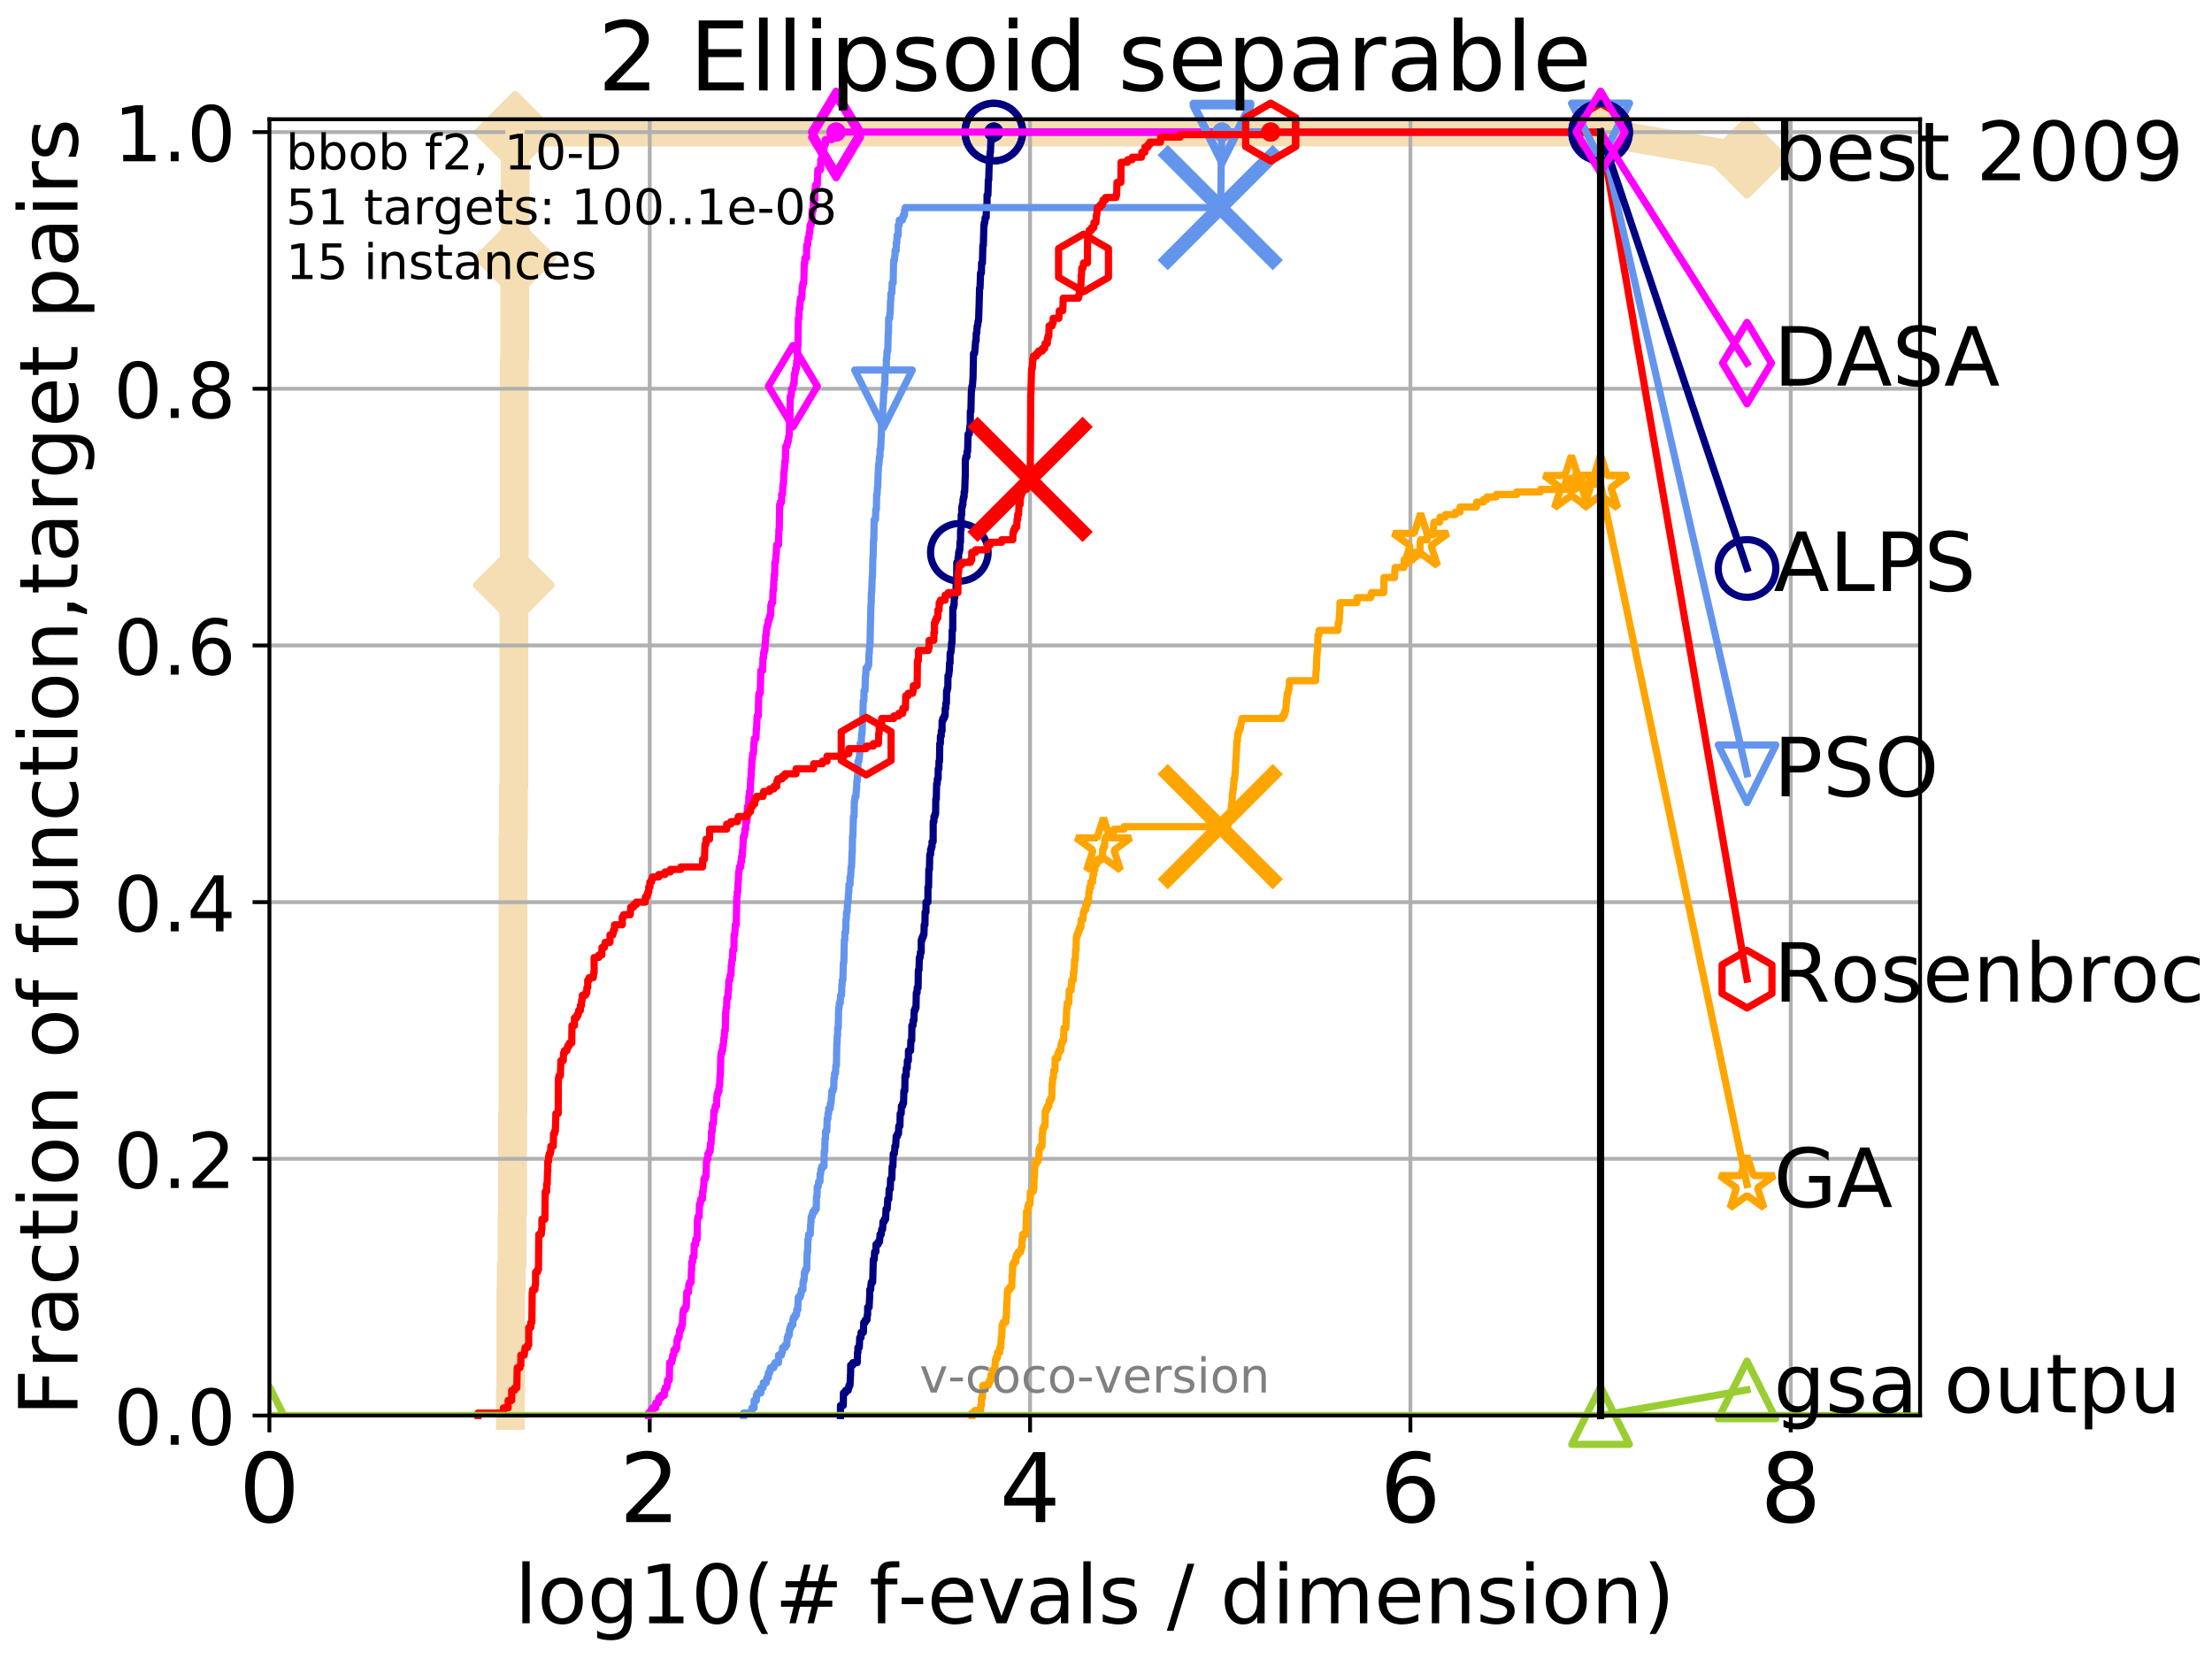 <?xml version="1.0" encoding="utf-8" standalone="no"?>
<!DOCTYPE svg PUBLIC "-//W3C//DTD SVG 1.1//EN"
  "http://www.w3.org/Graphics/SVG/1.1/DTD/svg11.dtd">
<!-- Created with matplotlib (http://matplotlib.org/) -->
<svg height="345.6pt" version="1.1" viewBox="0 0 460.8 345.6" width="460.8pt" xmlns="http://www.w3.org/2000/svg" xmlns:xlink="http://www.w3.org/1999/xlink">
 <defs>
  <style type="text/css">
*{stroke-linecap:butt;stroke-linejoin:round;}
  </style>
 </defs>
 <g id="figure_1">
  <g id="patch_1">
   <path d="M 0 345.6 
L 460.8 345.6 
L 460.8 0 
L 0 0 
z
" style="fill:#ffffff;"/>
  </g>
  <g id="axes_1">
   <g id="patch_2">
    <path d="M 56.12 294.88 
L 399.984 294.88 
L 399.984 24.84 
L 56.12 24.84 
z
" style="fill:#ffffff;"/>
   </g>
   <g id="line2d_1">
    <path d="M 106.32 294.88 
L 106.32 289.638 
L 106.413 289.638 
L 106.413 268.668 
L 106.505 268.668 
L 106.505 263.425 
L 106.688 263.425 
L 106.688 252.94 
L 106.779 252.94 
L 106.779 231.97 
L 106.869 231.97 
L 106.869 174.303 
L 106.959 174.303 
L 106.959 163.818 
L 107.048 163.818 
L 107.048 121.878 
L 107.137 121.878 
L 107.137 74.696 
L 107.226 74.696 
L 107.226 53.726 
L 107.314 53.726 
L 107.314 27.514 
L 333.43 27.514 
" style="fill:none;stroke:#f5deb3;stroke-linecap:square;stroke-width:6;"/>
   </g>
   <g id="line2d_2">
    <defs>
     <path d="M -0 7.778 
L 7.778 0 
L 0 -7.778 
L -7.778 -0 
z
" id="m8e7e073092" style="stroke:#f5deb3;stroke-linejoin:miter;stroke-width:1.5;"/>
    </defs>
    <g>
     <use style="fill:#f5deb3;stroke:#f5deb3;stroke-linejoin:miter;stroke-width:1.5;" x="107.048" xlink:href="#m8e7e073092" y="121.878"/>
     <use style="fill:#f5deb3;stroke:#f5deb3;stroke-linejoin:miter;stroke-width:1.5;" x="107.314" xlink:href="#m8e7e073092" y="53.726"/>
     <use style="fill:#f5deb3;stroke:#f5deb3;stroke-linejoin:miter;stroke-width:1.5;" x="107.314" xlink:href="#m8e7e073092" y="27.514"/>
     <use style="fill:#f5deb3;stroke:#f5deb3;stroke-linejoin:miter;stroke-width:1.5;" x="107.314" xlink:href="#m8e7e073092" y="27.514"/>
     <use style="fill:#f5deb3;stroke:#f5deb3;stroke-linejoin:miter;stroke-width:1.5;" x="333.43" xlink:href="#m8e7e073092" y="27.514"/>
    </g>
   </g>
   <g id="line2d_3">
    <path style="fill:none;stroke:#f5deb3;stroke-linecap:square;stroke-width:6;"/>
    <g/>
   </g>
   <g id="line2d_4">
    <path d="M 333.43 27.514 
L 363.934 32.861 
" style="fill:none;stroke:#f5deb3;stroke-linecap:square;stroke-width:6;"/>
    <g>
     <use style="fill:#f5deb3;stroke:#f5deb3;stroke-linejoin:miter;stroke-width:1.5;" x="333.43" xlink:href="#m8e7e073092" y="27.514"/>
     <use style="fill:#f5deb3;stroke:#f5deb3;stroke-linejoin:miter;stroke-width:1.5;" x="363.934" xlink:href="#m8e7e073092" y="32.861"/>
    </g>
   </g>
   <g id="matplotlib.axis_1">
    <g id="xtick_1">
     <g id="line2d_5">
      <path clip-path="url(#p2b6f305ff9)" d="M 56.12 294.88 
L 56.12 24.84 
" style="fill:none;stroke:#b0b0b0;stroke-linecap:square;stroke-width:0.8;"/>
     </g>
     <g id="line2d_6">
      <defs>
       <path d="M 0 0 
L 0 3.5 
" id="m4b0d44e6bf" style="stroke:#000000;stroke-width:0.8;"/>
      </defs>
      <g>
       <use style="stroke:#000000;stroke-width:0.8;" x="56.12" xlink:href="#m4b0d44e6bf" y="294.88"/>
      </g>
     </g>
     <g id="text_1">
      <!-- 0 -->
      <defs>
       <path d="M 31.781 66.406 
Q 24.172 66.406 20.328 58.906 
Q 16.5 51.422 16.5 36.375 
Q 16.5 21.391 20.328 13.891 
Q 24.172 6.391 31.781 6.391 
Q 39.453 6.391 43.281 13.891 
Q 47.125 21.391 47.125 36.375 
Q 47.125 51.422 43.281 58.906 
Q 39.453 66.406 31.781 66.406 
z
M 31.781 74.219 
Q 44.047 74.219 50.516 64.516 
Q 56.984 54.828 56.984 36.375 
Q 56.984 17.969 50.516 8.266 
Q 44.047 -1.422 31.781 -1.422 
Q 19.531 -1.422 13.062 8.266 
Q 6.594 17.969 6.594 36.375 
Q 6.594 54.828 13.062 64.516 
Q 19.531 74.219 31.781 74.219 
z
" id="DejaVuSans-30"/>
      </defs>
      <g transform="translate(49.758 317.077)scale(0.2 -0.2)">
       <use xlink:href="#DejaVuSans-30"/>
      </g>
     </g>
    </g>
    <g id="xtick_2">
     <g id="line2d_7">
      <path clip-path="url(#p2b6f305ff9)" d="M 135.351 294.88 
L 135.351 24.84 
" style="fill:none;stroke:#b0b0b0;stroke-linecap:square;stroke-width:0.8;"/>
     </g>
     <g id="line2d_8">
      <g>
       <use style="stroke:#000000;stroke-width:0.8;" x="135.351" xlink:href="#m4b0d44e6bf" y="294.88"/>
      </g>
     </g>
     <g id="text_2">
      <!-- 2 -->
      <defs>
       <path d="M 19.188 8.297 
L 53.609 8.297 
L 53.609 0 
L 7.328 0 
L 7.328 8.297 
Q 12.938 14.109 22.625 23.891 
Q 32.328 33.688 34.812 36.531 
Q 39.547 41.844 41.422 45.531 
Q 43.312 49.219 43.312 52.781 
Q 43.312 58.594 39.234 62.25 
Q 35.156 65.922 28.609 65.922 
Q 23.969 65.922 18.812 64.312 
Q 13.672 62.703 7.812 59.422 
L 7.812 69.391 
Q 13.766 71.781 18.938 73 
Q 24.125 74.219 28.422 74.219 
Q 39.75 74.219 46.484 68.547 
Q 53.219 62.891 53.219 53.422 
Q 53.219 48.922 51.531 44.891 
Q 49.859 40.875 45.406 35.406 
Q 44.188 33.984 37.641 27.219 
Q 31.109 20.453 19.188 8.297 
z
" id="DejaVuSans-32"/>
      </defs>
      <g transform="translate(128.989 317.077)scale(0.2 -0.2)">
       <use xlink:href="#DejaVuSans-32"/>
      </g>
     </g>
    </g>
    <g id="xtick_3">
     <g id="line2d_9">
      <path clip-path="url(#p2b6f305ff9)" d="M 214.583 294.88 
L 214.583 24.84 
" style="fill:none;stroke:#b0b0b0;stroke-linecap:square;stroke-width:0.8;"/>
     </g>
     <g id="line2d_10">
      <g>
       <use style="stroke:#000000;stroke-width:0.8;" x="214.583" xlink:href="#m4b0d44e6bf" y="294.88"/>
      </g>
     </g>
     <g id="text_3">
      <!-- 4 -->
      <defs>
       <path d="M 37.797 64.312 
L 12.891 25.391 
L 37.797 25.391 
z
M 35.203 72.906 
L 47.609 72.906 
L 47.609 25.391 
L 58.016 25.391 
L 58.016 17.188 
L 47.609 17.188 
L 47.609 0 
L 37.797 0 
L 37.797 17.188 
L 4.891 17.188 
L 4.891 26.703 
z
" id="DejaVuSans-34"/>
      </defs>
      <g transform="translate(208.22 317.077)scale(0.2 -0.2)">
       <use xlink:href="#DejaVuSans-34"/>
      </g>
     </g>
    </g>
    <g id="xtick_4">
     <g id="line2d_11">
      <path clip-path="url(#p2b6f305ff9)" d="M 293.814 294.88 
L 293.814 24.84 
" style="fill:none;stroke:#b0b0b0;stroke-linecap:square;stroke-width:0.8;"/>
     </g>
     <g id="line2d_12">
      <g>
       <use style="stroke:#000000;stroke-width:0.8;" x="293.814" xlink:href="#m4b0d44e6bf" y="294.88"/>
      </g>
     </g>
     <g id="text_4">
      <!-- 6 -->
      <defs>
       <path d="M 33.016 40.375 
Q 26.375 40.375 22.484 35.828 
Q 18.609 31.297 18.609 23.391 
Q 18.609 15.531 22.484 10.953 
Q 26.375 6.391 33.016 6.391 
Q 39.656 6.391 43.531 10.953 
Q 47.406 15.531 47.406 23.391 
Q 47.406 31.297 43.531 35.828 
Q 39.656 40.375 33.016 40.375 
z
M 52.594 71.297 
L 52.594 62.312 
Q 48.875 64.062 45.094 64.984 
Q 41.312 65.922 37.594 65.922 
Q 27.828 65.922 22.672 59.328 
Q 17.531 52.734 16.797 39.406 
Q 19.672 43.656 24.016 45.922 
Q 28.375 48.188 33.594 48.188 
Q 44.578 48.188 50.953 41.516 
Q 57.328 34.859 57.328 23.391 
Q 57.328 12.156 50.688 5.359 
Q 44.047 -1.422 33.016 -1.422 
Q 20.359 -1.422 13.672 8.266 
Q 6.984 17.969 6.984 36.375 
Q 6.984 53.656 15.188 63.938 
Q 23.391 74.219 37.203 74.219 
Q 40.922 74.219 44.703 73.484 
Q 48.484 72.75 52.594 71.297 
z
" id="DejaVuSans-36"/>
      </defs>
      <g transform="translate(287.452 317.077)scale(0.2 -0.2)">
       <use xlink:href="#DejaVuSans-36"/>
      </g>
     </g>
    </g>
    <g id="xtick_5">
     <g id="line2d_13">
      <path clip-path="url(#p2b6f305ff9)" d="M 373.045 294.88 
L 373.045 24.84 
" style="fill:none;stroke:#b0b0b0;stroke-linecap:square;stroke-width:0.8;"/>
     </g>
     <g id="line2d_14">
      <g>
       <use style="stroke:#000000;stroke-width:0.8;" x="373.045" xlink:href="#m4b0d44e6bf" y="294.88"/>
      </g>
     </g>
     <g id="text_5">
      <!-- 8 -->
      <defs>
       <path d="M 31.781 34.625 
Q 24.75 34.625 20.719 30.859 
Q 16.703 27.094 16.703 20.516 
Q 16.703 13.922 20.719 10.156 
Q 24.75 6.391 31.781 6.391 
Q 38.812 6.391 42.859 10.172 
Q 46.922 13.969 46.922 20.516 
Q 46.922 27.094 42.891 30.859 
Q 38.875 34.625 31.781 34.625 
z
M 21.922 38.812 
Q 15.578 40.375 12.031 44.719 
Q 8.5 49.078 8.5 55.328 
Q 8.5 64.062 14.719 69.141 
Q 20.953 74.219 31.781 74.219 
Q 42.672 74.219 48.875 69.141 
Q 55.078 64.062 55.078 55.328 
Q 55.078 49.078 51.531 44.719 
Q 48 40.375 41.703 38.812 
Q 48.828 37.156 52.797 32.312 
Q 56.781 27.484 56.781 20.516 
Q 56.781 9.906 50.312 4.234 
Q 43.844 -1.422 31.781 -1.422 
Q 19.734 -1.422 13.25 4.234 
Q 6.781 9.906 6.781 20.516 
Q 6.781 27.484 10.781 32.312 
Q 14.797 37.156 21.922 38.812 
z
M 18.312 54.391 
Q 18.312 48.734 21.844 45.562 
Q 25.391 42.391 31.781 42.391 
Q 38.141 42.391 41.719 45.562 
Q 45.312 48.734 45.312 54.391 
Q 45.312 60.062 41.719 63.234 
Q 38.141 66.406 31.781 66.406 
Q 25.391 66.406 21.844 63.234 
Q 18.312 60.062 18.312 54.391 
z
" id="DejaVuSans-38"/>
      </defs>
      <g transform="translate(366.683 317.077)scale(0.2 -0.2)">
       <use xlink:href="#DejaVuSans-38"/>
      </g>
     </g>
    </g>
    <g id="text_6">
     <!-- log10(# f-evals / dimension) -->
     <defs>
      <path d="M 9.422 75.984 
L 18.406 75.984 
L 18.406 0 
L 9.422 0 
z
" id="DejaVuSans-6c"/>
      <path d="M 30.609 48.391 
Q 23.391 48.391 19.188 42.75 
Q 14.984 37.109 14.984 27.297 
Q 14.984 17.484 19.156 11.844 
Q 23.344 6.203 30.609 6.203 
Q 37.797 6.203 41.984 11.859 
Q 46.188 17.531 46.188 27.297 
Q 46.188 37.016 41.984 42.703 
Q 37.797 48.391 30.609 48.391 
z
M 30.609 56 
Q 42.328 56 49.016 48.375 
Q 55.719 40.766 55.719 27.297 
Q 55.719 13.875 49.016 6.219 
Q 42.328 -1.422 30.609 -1.422 
Q 18.844 -1.422 12.172 6.219 
Q 5.516 13.875 5.516 27.297 
Q 5.516 40.766 12.172 48.375 
Q 18.844 56 30.609 56 
z
" id="DejaVuSans-6f"/>
      <path d="M 45.406 27.984 
Q 45.406 37.75 41.375 43.109 
Q 37.359 48.484 30.078 48.484 
Q 22.859 48.484 18.828 43.109 
Q 14.797 37.75 14.797 27.984 
Q 14.797 18.266 18.828 12.891 
Q 22.859 7.516 30.078 7.516 
Q 37.359 7.516 41.375 12.891 
Q 45.406 18.266 45.406 27.984 
z
M 54.391 6.781 
Q 54.391 -7.172 48.188 -13.984 
Q 42 -20.797 29.203 -20.797 
Q 24.469 -20.797 20.266 -20.094 
Q 16.062 -19.391 12.109 -17.922 
L 12.109 -9.188 
Q 16.062 -11.328 19.922 -12.344 
Q 23.781 -13.375 27.781 -13.375 
Q 36.625 -13.375 41.016 -8.766 
Q 45.406 -4.156 45.406 5.172 
L 45.406 9.625 
Q 42.625 4.781 38.281 2.391 
Q 33.938 0 27.875 0 
Q 17.828 0 11.672 7.656 
Q 5.516 15.328 5.516 27.984 
Q 5.516 40.672 11.672 48.328 
Q 17.828 56 27.875 56 
Q 33.938 56 38.281 53.609 
Q 42.625 51.219 45.406 46.391 
L 45.406 54.688 
L 54.391 54.688 
z
" id="DejaVuSans-67"/>
      <path d="M 12.406 8.297 
L 28.516 8.297 
L 28.516 63.922 
L 10.984 60.406 
L 10.984 69.391 
L 28.422 72.906 
L 38.281 72.906 
L 38.281 8.297 
L 54.391 8.297 
L 54.391 0 
L 12.406 0 
z
" id="DejaVuSans-31"/>
      <path d="M 31 75.875 
Q 24.469 64.656 21.281 53.656 
Q 18.109 42.672 18.109 31.391 
Q 18.109 20.125 21.312 9.062 
Q 24.516 -2 31 -13.188 
L 23.188 -13.188 
Q 15.875 -1.703 12.234 9.375 
Q 8.594 20.453 8.594 31.391 
Q 8.594 42.281 12.203 53.312 
Q 15.828 64.359 23.188 75.875 
z
" id="DejaVuSans-28"/>
      <path d="M 51.125 44 
L 36.922 44 
L 32.812 27.688 
L 47.125 27.688 
z
M 43.797 71.781 
L 38.719 51.516 
L 52.984 51.516 
L 58.109 71.781 
L 65.922 71.781 
L 60.891 51.516 
L 76.125 51.516 
L 76.125 44 
L 58.984 44 
L 54.984 27.688 
L 70.516 27.688 
L 70.516 20.219 
L 53.078 20.219 
L 48 0 
L 40.188 0 
L 45.219 20.219 
L 30.906 20.219 
L 25.875 0 
L 18.016 0 
L 23.094 20.219 
L 7.719 20.219 
L 7.719 27.688 
L 24.906 27.688 
L 29 44 
L 13.281 44 
L 13.281 51.516 
L 30.906 51.516 
L 35.891 71.781 
z
" id="DejaVuSans-23"/>
      <path id="DejaVuSans-20"/>
      <path d="M 37.109 75.984 
L 37.109 68.5 
L 28.516 68.5 
Q 23.688 68.5 21.797 66.547 
Q 19.922 64.594 19.922 59.516 
L 19.922 54.688 
L 34.719 54.688 
L 34.719 47.703 
L 19.922 47.703 
L 19.922 0 
L 10.891 0 
L 10.891 47.703 
L 2.297 47.703 
L 2.297 54.688 
L 10.891 54.688 
L 10.891 58.5 
Q 10.891 67.625 15.141 71.797 
Q 19.391 75.984 28.609 75.984 
z
" id="DejaVuSans-66"/>
      <path d="M 4.891 31.391 
L 31.203 31.391 
L 31.203 23.391 
L 4.891 23.391 
z
" id="DejaVuSans-2d"/>
      <path d="M 56.203 29.594 
L 56.203 25.203 
L 14.891 25.203 
Q 15.484 15.922 20.484 11.062 
Q 25.484 6.203 34.422 6.203 
Q 39.594 6.203 44.453 7.469 
Q 49.312 8.734 54.109 11.281 
L 54.109 2.781 
Q 49.266 0.734 44.188 -0.344 
Q 39.109 -1.422 33.891 -1.422 
Q 20.797 -1.422 13.156 6.188 
Q 5.516 13.812 5.516 26.812 
Q 5.516 40.234 12.766 48.109 
Q 20.016 56 32.328 56 
Q 43.359 56 49.781 48.891 
Q 56.203 41.797 56.203 29.594 
z
M 47.219 32.234 
Q 47.125 39.594 43.094 43.984 
Q 39.062 48.391 32.422 48.391 
Q 24.906 48.391 20.391 44.141 
Q 15.875 39.891 15.188 32.172 
z
" id="DejaVuSans-65"/>
      <path d="M 2.984 54.688 
L 12.5 54.688 
L 29.594 8.797 
L 46.688 54.688 
L 56.203 54.688 
L 35.688 0 
L 23.484 0 
z
" id="DejaVuSans-76"/>
      <path d="M 34.281 27.484 
Q 23.391 27.484 19.188 25 
Q 14.984 22.516 14.984 16.5 
Q 14.984 11.719 18.141 8.906 
Q 21.297 6.109 26.703 6.109 
Q 34.188 6.109 38.703 11.406 
Q 43.219 16.703 43.219 25.484 
L 43.219 27.484 
z
M 52.203 31.203 
L 52.203 0 
L 43.219 0 
L 43.219 8.297 
Q 40.141 3.328 35.547 0.953 
Q 30.953 -1.422 24.312 -1.422 
Q 15.922 -1.422 10.953 3.297 
Q 6 8.016 6 15.922 
Q 6 25.141 12.172 29.828 
Q 18.359 34.516 30.609 34.516 
L 43.219 34.516 
L 43.219 35.406 
Q 43.219 41.609 39.141 45 
Q 35.062 48.391 27.688 48.391 
Q 23 48.391 18.547 47.266 
Q 14.109 46.141 10.016 43.891 
L 10.016 52.203 
Q 14.938 54.109 19.578 55.047 
Q 24.219 56 28.609 56 
Q 40.484 56 46.344 49.844 
Q 52.203 43.703 52.203 31.203 
z
" id="DejaVuSans-61"/>
      <path d="M 44.281 53.078 
L 44.281 44.578 
Q 40.484 46.531 36.375 47.5 
Q 32.281 48.484 27.875 48.484 
Q 21.188 48.484 17.844 46.438 
Q 14.5 44.391 14.5 40.281 
Q 14.5 37.156 16.891 35.375 
Q 19.281 33.594 26.516 31.984 
L 29.594 31.297 
Q 39.156 29.25 43.188 25.516 
Q 47.219 21.781 47.219 15.094 
Q 47.219 7.469 41.188 3.016 
Q 35.156 -1.422 24.609 -1.422 
Q 20.219 -1.422 15.453 -0.562 
Q 10.688 0.297 5.422 2 
L 5.422 11.281 
Q 10.406 8.688 15.234 7.391 
Q 20.062 6.109 24.812 6.109 
Q 31.156 6.109 34.562 8.281 
Q 37.984 10.453 37.984 14.406 
Q 37.984 18.062 35.516 20.016 
Q 33.062 21.969 24.703 23.781 
L 21.578 24.516 
Q 13.234 26.266 9.516 29.906 
Q 5.812 33.547 5.812 39.891 
Q 5.812 47.609 11.281 51.797 
Q 16.75 56 26.812 56 
Q 31.781 56 36.172 55.266 
Q 40.578 54.547 44.281 53.078 
z
" id="DejaVuSans-73"/>
      <path d="M 25.391 72.906 
L 33.688 72.906 
L 8.297 -9.281 
L 0 -9.281 
z
" id="DejaVuSans-2f"/>
      <path d="M 45.406 46.391 
L 45.406 75.984 
L 54.391 75.984 
L 54.391 0 
L 45.406 0 
L 45.406 8.203 
Q 42.578 3.328 38.25 0.953 
Q 33.938 -1.422 27.875 -1.422 
Q 17.969 -1.422 11.734 6.484 
Q 5.516 14.406 5.516 27.297 
Q 5.516 40.188 11.734 48.094 
Q 17.969 56 27.875 56 
Q 33.938 56 38.25 53.625 
Q 42.578 51.266 45.406 46.391 
z
M 14.797 27.297 
Q 14.797 17.391 18.875 11.75 
Q 22.953 6.109 30.078 6.109 
Q 37.203 6.109 41.297 11.75 
Q 45.406 17.391 45.406 27.297 
Q 45.406 37.203 41.297 42.844 
Q 37.203 48.484 30.078 48.484 
Q 22.953 48.484 18.875 42.844 
Q 14.797 37.203 14.797 27.297 
z
" id="DejaVuSans-64"/>
      <path d="M 9.422 54.688 
L 18.406 54.688 
L 18.406 0 
L 9.422 0 
z
M 9.422 75.984 
L 18.406 75.984 
L 18.406 64.594 
L 9.422 64.594 
z
" id="DejaVuSans-69"/>
      <path d="M 52 44.188 
Q 55.375 50.25 60.062 53.125 
Q 64.75 56 71.094 56 
Q 79.641 56 84.281 50.016 
Q 88.922 44.047 88.922 33.016 
L 88.922 0 
L 79.891 0 
L 79.891 32.719 
Q 79.891 40.578 77.094 44.375 
Q 74.312 48.188 68.609 48.188 
Q 61.625 48.188 57.562 43.547 
Q 53.516 38.922 53.516 30.906 
L 53.516 0 
L 44.484 0 
L 44.484 32.719 
Q 44.484 40.625 41.703 44.406 
Q 38.922 48.188 33.109 48.188 
Q 26.219 48.188 22.156 43.531 
Q 18.109 38.875 18.109 30.906 
L 18.109 0 
L 9.078 0 
L 9.078 54.688 
L 18.109 54.688 
L 18.109 46.188 
Q 21.188 51.219 25.484 53.609 
Q 29.781 56 35.688 56 
Q 41.656 56 45.828 52.969 
Q 50 49.953 52 44.188 
z
" id="DejaVuSans-6d"/>
      <path d="M 54.891 33.016 
L 54.891 0 
L 45.906 0 
L 45.906 32.719 
Q 45.906 40.484 42.875 44.328 
Q 39.844 48.188 33.797 48.188 
Q 26.516 48.188 22.312 43.547 
Q 18.109 38.922 18.109 30.906 
L 18.109 0 
L 9.078 0 
L 9.078 54.688 
L 18.109 54.688 
L 18.109 46.188 
Q 21.344 51.125 25.703 53.562 
Q 30.078 56 35.797 56 
Q 45.219 56 50.047 50.172 
Q 54.891 44.344 54.891 33.016 
z
" id="DejaVuSans-6e"/>
      <path d="M 8.016 75.875 
L 15.828 75.875 
Q 23.141 64.359 26.781 53.312 
Q 30.422 42.281 30.422 31.391 
Q 30.422 20.453 26.781 9.375 
Q 23.141 -1.703 15.828 -13.188 
L 8.016 -13.188 
Q 14.5 -2 17.703 9.062 
Q 20.906 20.125 20.906 31.391 
Q 20.906 42.672 17.703 53.656 
Q 14.5 64.656 8.016 75.875 
z
" id="DejaVuSans-29"/>
     </defs>
     <g transform="translate(107.211 338.154)scale(0.17 -0.17)">
      <use xlink:href="#DejaVuSans-6c"/>
      <use x="27.783" xlink:href="#DejaVuSans-6f"/>
      <use x="88.965" xlink:href="#DejaVuSans-67"/>
      <use x="152.441" xlink:href="#DejaVuSans-31"/>
      <use x="216.064" xlink:href="#DejaVuSans-30"/>
      <use x="279.688" xlink:href="#DejaVuSans-28"/>
      <use x="318.701" xlink:href="#DejaVuSans-23"/>
      <use x="402.49" xlink:href="#DejaVuSans-20"/>
      <use x="434.277" xlink:href="#DejaVuSans-66"/>
      <use x="469.404" xlink:href="#DejaVuSans-2d"/>
      <use x="505.488" xlink:href="#DejaVuSans-65"/>
      <use x="567.012" xlink:href="#DejaVuSans-76"/>
      <use x="626.191" xlink:href="#DejaVuSans-61"/>
      <use x="687.471" xlink:href="#DejaVuSans-6c"/>
      <use x="715.254" xlink:href="#DejaVuSans-73"/>
      <use x="767.354" xlink:href="#DejaVuSans-20"/>
      <use x="799.141" xlink:href="#DejaVuSans-2f"/>
      <use x="832.832" xlink:href="#DejaVuSans-20"/>
      <use x="864.619" xlink:href="#DejaVuSans-64"/>
      <use x="928.096" xlink:href="#DejaVuSans-69"/>
      <use x="955.879" xlink:href="#DejaVuSans-6d"/>
      <use x="1053.291" xlink:href="#DejaVuSans-65"/>
      <use x="1114.814" xlink:href="#DejaVuSans-6e"/>
      <use x="1178.193" xlink:href="#DejaVuSans-73"/>
      <use x="1230.293" xlink:href="#DejaVuSans-69"/>
      <use x="1258.076" xlink:href="#DejaVuSans-6f"/>
      <use x="1319.258" xlink:href="#DejaVuSans-6e"/>
      <use x="1382.637" xlink:href="#DejaVuSans-29"/>
     </g>
    </g>
   </g>
   <g id="matplotlib.axis_2">
    <g id="ytick_1">
     <g id="line2d_15">
      <path clip-path="url(#p2b6f305ff9)" d="M 56.12 294.88 
L 399.984 294.88 
" style="fill:none;stroke:#b0b0b0;stroke-linecap:square;stroke-width:0.8;"/>
     </g>
     <g id="line2d_16">
      <defs>
       <path d="M 0 0 
L -3.5 0 
" id="mbb54ccc74a" style="stroke:#000000;stroke-width:0.8;"/>
      </defs>
      <g>
       <use style="stroke:#000000;stroke-width:0.8;" x="56.12" xlink:href="#mbb54ccc74a" y="294.88"/>
      </g>
     </g>
     <g id="text_7">
      <!-- 0.0 -->
      <defs>
       <path d="M 10.688 12.406 
L 21 12.406 
L 21 0 
L 10.688 0 
z
" id="DejaVuSans-2e"/>
      </defs>
      <g transform="translate(23.675 300.959)scale(0.16 -0.16)">
       <use xlink:href="#DejaVuSans-30"/>
       <use x="63.623" xlink:href="#DejaVuSans-2e"/>
       <use x="95.41" xlink:href="#DejaVuSans-30"/>
      </g>
     </g>
    </g>
    <g id="ytick_2">
     <g id="line2d_17">
      <path clip-path="url(#p2b6f305ff9)" d="M 56.12 241.407 
L 399.984 241.407 
" style="fill:none;stroke:#b0b0b0;stroke-linecap:square;stroke-width:0.8;"/>
     </g>
     <g id="line2d_18">
      <g>
       <use style="stroke:#000000;stroke-width:0.8;" x="56.12" xlink:href="#mbb54ccc74a" y="241.407"/>
      </g>
     </g>
     <g id="text_8">
      <!-- 0.2 -->
      <g transform="translate(23.675 247.485)scale(0.16 -0.16)">
       <use xlink:href="#DejaVuSans-30"/>
       <use x="63.623" xlink:href="#DejaVuSans-2e"/>
       <use x="95.41" xlink:href="#DejaVuSans-32"/>
      </g>
     </g>
    </g>
    <g id="ytick_3">
     <g id="line2d_19">
      <path clip-path="url(#p2b6f305ff9)" d="M 56.12 187.933 
L 399.984 187.933 
" style="fill:none;stroke:#b0b0b0;stroke-linecap:square;stroke-width:0.8;"/>
     </g>
     <g id="line2d_20">
      <g>
       <use style="stroke:#000000;stroke-width:0.8;" x="56.12" xlink:href="#mbb54ccc74a" y="187.933"/>
      </g>
     </g>
     <g id="text_9">
      <!-- 0.4 -->
      <g transform="translate(23.675 194.012)scale(0.16 -0.16)">
       <use xlink:href="#DejaVuSans-30"/>
       <use x="63.623" xlink:href="#DejaVuSans-2e"/>
       <use x="95.41" xlink:href="#DejaVuSans-34"/>
      </g>
     </g>
    </g>
    <g id="ytick_4">
     <g id="line2d_21">
      <path clip-path="url(#p2b6f305ff9)" d="M 56.12 134.46 
L 399.984 134.46 
" style="fill:none;stroke:#b0b0b0;stroke-linecap:square;stroke-width:0.8;"/>
     </g>
     <g id="line2d_22">
      <g>
       <use style="stroke:#000000;stroke-width:0.8;" x="56.12" xlink:href="#mbb54ccc74a" y="134.46"/>
      </g>
     </g>
     <g id="text_10">
      <!-- 0.6 -->
      <g transform="translate(23.675 140.539)scale(0.16 -0.16)">
       <use xlink:href="#DejaVuSans-30"/>
       <use x="63.623" xlink:href="#DejaVuSans-2e"/>
       <use x="95.41" xlink:href="#DejaVuSans-36"/>
      </g>
     </g>
    </g>
    <g id="ytick_5">
     <g id="line2d_23">
      <path clip-path="url(#p2b6f305ff9)" d="M 56.12 80.987 
L 399.984 80.987 
" style="fill:none;stroke:#b0b0b0;stroke-linecap:square;stroke-width:0.8;"/>
     </g>
     <g id="line2d_24">
      <g>
       <use style="stroke:#000000;stroke-width:0.8;" x="56.12" xlink:href="#mbb54ccc74a" y="80.987"/>
      </g>
     </g>
     <g id="text_11">
      <!-- 0.8 -->
      <g transform="translate(23.675 87.066)scale(0.16 -0.16)">
       <use xlink:href="#DejaVuSans-30"/>
       <use x="63.623" xlink:href="#DejaVuSans-2e"/>
       <use x="95.41" xlink:href="#DejaVuSans-38"/>
      </g>
     </g>
    </g>
    <g id="ytick_6">
     <g id="line2d_25">
      <path clip-path="url(#p2b6f305ff9)" d="M 56.12 27.514 
L 399.984 27.514 
" style="fill:none;stroke:#b0b0b0;stroke-linecap:square;stroke-width:0.8;"/>
     </g>
     <g id="line2d_26">
      <g>
       <use style="stroke:#000000;stroke-width:0.8;" x="56.12" xlink:href="#mbb54ccc74a" y="27.514"/>
      </g>
     </g>
     <g id="text_12">
      <!-- 1.0 -->
      <g transform="translate(23.675 33.592)scale(0.16 -0.16)">
       <use xlink:href="#DejaVuSans-31"/>
       <use x="63.623" xlink:href="#DejaVuSans-2e"/>
       <use x="95.41" xlink:href="#DejaVuSans-30"/>
      </g>
     </g>
    </g>
    <g id="text_13">
     <!-- Fraction of function,target pairs -->
     <defs>
      <path d="M 9.812 72.906 
L 51.703 72.906 
L 51.703 64.594 
L 19.672 64.594 
L 19.672 43.109 
L 48.578 43.109 
L 48.578 34.812 
L 19.672 34.812 
L 19.672 0 
L 9.812 0 
z
" id="DejaVuSans-46"/>
      <path d="M 41.109 46.297 
Q 39.594 47.172 37.812 47.578 
Q 36.031 48 33.891 48 
Q 26.266 48 22.188 43.047 
Q 18.109 38.094 18.109 28.812 
L 18.109 0 
L 9.078 0 
L 9.078 54.688 
L 18.109 54.688 
L 18.109 46.188 
Q 20.953 51.172 25.484 53.578 
Q 30.031 56 36.531 56 
Q 37.453 56 38.578 55.875 
Q 39.703 55.766 41.062 55.516 
z
" id="DejaVuSans-72"/>
      <path d="M 48.781 52.594 
L 48.781 44.188 
Q 44.969 46.297 41.141 47.344 
Q 37.312 48.391 33.406 48.391 
Q 24.656 48.391 19.812 42.844 
Q 14.984 37.312 14.984 27.297 
Q 14.984 17.281 19.812 11.734 
Q 24.656 6.203 33.406 6.203 
Q 37.312 6.203 41.141 7.25 
Q 44.969 8.297 48.781 10.406 
L 48.781 2.094 
Q 45.016 0.344 40.984 -0.531 
Q 36.969 -1.422 32.422 -1.422 
Q 20.062 -1.422 12.781 6.344 
Q 5.516 14.109 5.516 27.297 
Q 5.516 40.672 12.859 48.328 
Q 20.219 56 33.016 56 
Q 37.156 56 41.109 55.141 
Q 45.062 54.297 48.781 52.594 
z
" id="DejaVuSans-63"/>
      <path d="M 18.312 70.219 
L 18.312 54.688 
L 36.812 54.688 
L 36.812 47.703 
L 18.312 47.703 
L 18.312 18.016 
Q 18.312 11.328 20.141 9.422 
Q 21.969 7.516 27.594 7.516 
L 36.812 7.516 
L 36.812 0 
L 27.594 0 
Q 17.188 0 13.234 3.875 
Q 9.281 7.766 9.281 18.016 
L 9.281 47.703 
L 2.688 47.703 
L 2.688 54.688 
L 9.281 54.688 
L 9.281 70.219 
z
" id="DejaVuSans-74"/>
      <path d="M 8.5 21.578 
L 8.5 54.688 
L 17.484 54.688 
L 17.484 21.922 
Q 17.484 14.156 20.5 10.266 
Q 23.531 6.391 29.594 6.391 
Q 36.859 6.391 41.078 11.031 
Q 45.312 15.672 45.312 23.688 
L 45.312 54.688 
L 54.297 54.688 
L 54.297 0 
L 45.312 0 
L 45.312 8.406 
Q 42.047 3.422 37.719 1 
Q 33.406 -1.422 27.688 -1.422 
Q 18.266 -1.422 13.375 4.438 
Q 8.5 10.297 8.5 21.578 
z
M 31.109 56 
z
" id="DejaVuSans-75"/>
      <path d="M 11.719 12.406 
L 22.016 12.406 
L 22.016 4 
L 14.016 -11.625 
L 7.719 -11.625 
L 11.719 4 
z
" id="DejaVuSans-2c"/>
      <path d="M 18.109 8.203 
L 18.109 -20.797 
L 9.078 -20.797 
L 9.078 54.688 
L 18.109 54.688 
L 18.109 46.391 
Q 20.953 51.266 25.266 53.625 
Q 29.594 56 35.594 56 
Q 45.562 56 51.781 48.094 
Q 58.016 40.188 58.016 27.297 
Q 58.016 14.406 51.781 6.484 
Q 45.562 -1.422 35.594 -1.422 
Q 29.594 -1.422 25.266 0.953 
Q 20.953 3.328 18.109 8.203 
z
M 48.688 27.297 
Q 48.688 37.203 44.609 42.844 
Q 40.531 48.484 33.406 48.484 
Q 26.266 48.484 22.188 42.844 
Q 18.109 37.203 18.109 27.297 
Q 18.109 17.391 22.188 11.75 
Q 26.266 6.109 33.406 6.109 
Q 40.531 6.109 44.609 11.75 
Q 48.688 17.391 48.688 27.297 
z
" id="DejaVuSans-70"/>
     </defs>
     <g transform="translate(16.14 294.999)rotate(-90)scale(0.17 -0.17)">
      <use xlink:href="#DejaVuSans-46"/>
      <use x="57.41" xlink:href="#DejaVuSans-72"/>
      <use x="98.523" xlink:href="#DejaVuSans-61"/>
      <use x="159.803" xlink:href="#DejaVuSans-63"/>
      <use x="214.783" xlink:href="#DejaVuSans-74"/>
      <use x="253.992" xlink:href="#DejaVuSans-69"/>
      <use x="281.775" xlink:href="#DejaVuSans-6f"/>
      <use x="342.957" xlink:href="#DejaVuSans-6e"/>
      <use x="406.336" xlink:href="#DejaVuSans-20"/>
      <use x="438.123" xlink:href="#DejaVuSans-6f"/>
      <use x="499.305" xlink:href="#DejaVuSans-66"/>
      <use x="534.51" xlink:href="#DejaVuSans-20"/>
      <use x="566.297" xlink:href="#DejaVuSans-66"/>
      <use x="601.502" xlink:href="#DejaVuSans-75"/>
      <use x="664.881" xlink:href="#DejaVuSans-6e"/>
      <use x="728.26" xlink:href="#DejaVuSans-63"/>
      <use x="783.24" xlink:href="#DejaVuSans-74"/>
      <use x="822.449" xlink:href="#DejaVuSans-69"/>
      <use x="850.232" xlink:href="#DejaVuSans-6f"/>
      <use x="911.414" xlink:href="#DejaVuSans-6e"/>
      <use x="974.793" xlink:href="#DejaVuSans-2c"/>
      <use x="1006.58" xlink:href="#DejaVuSans-74"/>
      <use x="1045.789" xlink:href="#DejaVuSans-61"/>
      <use x="1107.068" xlink:href="#DejaVuSans-72"/>
      <use x="1148.166" xlink:href="#DejaVuSans-67"/>
      <use x="1211.643" xlink:href="#DejaVuSans-65"/>
      <use x="1273.166" xlink:href="#DejaVuSans-74"/>
      <use x="1312.375" xlink:href="#DejaVuSans-20"/>
      <use x="1344.162" xlink:href="#DejaVuSans-70"/>
      <use x="1407.639" xlink:href="#DejaVuSans-61"/>
      <use x="1468.918" xlink:href="#DejaVuSans-69"/>
      <use x="1496.701" xlink:href="#DejaVuSans-72"/>
      <use x="1537.814" xlink:href="#DejaVuSans-73"/>
     </g>
    </g>
   </g>
   <g id="line2d_27">
    <defs>
     <path d="M 0 1.5 
C 0.398 1.5 0.779 1.342 1.061 1.061 
C 1.342 0.779 1.5 0.398 1.5 0 
C 1.5 -0.398 1.342 -0.779 1.061 -1.061 
C 0.779 -1.342 0.398 -1.5 0 -1.5 
C -0.398 -1.5 -0.779 -1.342 -1.061 -1.061 
C -1.342 -0.779 -1.5 -0.398 -1.5 0 
C -1.5 0.398 -1.342 0.779 -1.061 1.061 
C -0.779 1.342 -0.398 1.5 0 1.5 
z
" id="mbcfe263d43" style="stroke:#f5deb3;"/>
    </defs>
    <g>
     <use style="fill:#f5deb3;stroke:#f5deb3;" x="107.314" xlink:href="#mbcfe263d43" y="27.514"/>
     <use style="fill:#f5deb3;stroke:#f5deb3;" x="107.314" xlink:href="#mbcfe263d43" y="27.514"/>
    </g>
   </g>
   <g id="line2d_28">
    <defs>
     <path d="M 0 1.5 
C 0.398 1.5 0.779 1.342 1.061 1.061 
C 1.342 0.779 1.5 0.398 1.5 0 
C 1.5 -0.398 1.342 -0.779 1.061 -1.061 
C 0.779 -1.342 0.398 -1.5 0 -1.5 
C -0.398 -1.5 -0.779 -1.342 -1.061 -1.061 
C -1.342 -0.779 -1.5 -0.398 -1.5 0 
C -1.5 0.398 -1.342 0.779 -1.061 1.061 
C -0.779 1.342 -0.398 1.5 0 1.5 
z
" id="m444987696c" style="stroke:#000080;"/>
    </defs>
    <g>
     <use style="fill:#000080;stroke:#000080;" x="207.027" xlink:href="#m444987696c" y="27.514"/>
     <use style="fill:#000080;stroke:#000080;" x="207.027" xlink:href="#m444987696c" y="27.514"/>
    </g>
   </g>
   <g id="line2d_29">
    <path d="M 175.072 294.88 
L 175.087 292.783 
L 175.67 292.783 
L 175.705 290.162 
L 176.149 290.162 
L 176.149 289.638 
L 176.704 289.638 
L 176.704 289.113 
L 176.86 289.113 
L 176.86 288.589 
L 177.067 288.589 
L 177.168 286.492 
L 177.188 286.492 
L 177.209 284.395 
L 177.659 284.395 
L 177.659 283.871 
L 178.575 283.871 
L 178.637 281.774 
L 178.714 281.774 
L 178.714 280.725 
L 179.002 280.725 
L 179.098 278.628 
L 179.368 278.628 
L 179.368 277.58 
L 179.857 277.58 
L 179.93 275.483 
L 180.259 275.483 
L 180.259 274.959 
L 180.614 274.959 
L 180.668 273.91 
L 180.746 273.91 
L 180.746 272.337 
L 181.053 272.337 
L 181.156 270.24 
L 181.182 270.24 
L 181.182 268.668 
L 181.375 268.668 
L 181.427 267.619 
L 181.503 267.619 
L 181.503 267.095 
L 181.798 267.095 
L 181.909 262.901 
L 181.915 262.901 
L 181.915 262.377 
L 182.122 262.377 
L 182.193 260.804 
L 182.467 260.804 
L 182.49 259.231 
L 182.923 259.231 
L 182.923 258.707 
L 183.211 258.707 
L 183.3 257.658 
L 183.328 257.658 
L 183.328 257.134 
L 183.59 257.134 
L 183.666 256.086 
L 183.867 256.086 
L 183.936 254.513 
L 184.21 254.513 
L 184.21 253.989 
L 184.489 253.989 
L 184.573 251.892 
L 184.812 251.892 
L 184.906 250.319 
L 184.929 250.319 
L 184.929 249.795 
L 185.156 249.795 
L 185.235 247.698 
L 185.458 247.698 
L 185.52 245.601 
L 185.782 245.601 
L 185.854 242.979 
L 186.01 242.979 
L 186.081 240.358 
L 186.299 240.358 
L 186.404 239.31 
L 186.415 239.31 
L 186.415 238.785 
L 186.588 238.785 
L 186.691 236.689 
L 186.955 236.689 
L 186.955 236.164 
L 187.177 236.164 
L 187.224 234.592 
L 187.471 234.592 
L 187.528 231.97 
L 187.732 231.97 
L 187.789 230.398 
L 188.037 230.398 
L 188.037 229.873 
L 188.219 229.873 
L 188.292 227.252 
L 188.488 227.252 
L 188.525 224.107 
L 188.778 224.107 
L 188.789 222.534 
L 188.994 222.534 
L 189.016 220.961 
L 189.23 220.961 
L 189.25 218.864 
L 189.699 218.864 
L 189.744 216.767 
L 189.927 216.767 
L 189.96 213.622 
L 190.202 213.622 
L 190.206 212.573 
L 190.394 212.573 
L 190.439 210.476 
L 190.653 210.476 
L 190.653 209.952 
L 190.819 209.952 
L 190.884 206.806 
L 191.045 206.806 
L 191.074 205.758 
L 191.255 205.758 
L 191.31 202.088 
L 191.443 202.088 
L 191.513 199.467 
L 191.678 199.467 
L 191.728 198.418 
L 191.905 198.418 
L 191.914 195.797 
L 192.102 195.797 
L 192.102 195.273 
L 192.314 195.273 
L 192.314 194.749 
L 192.471 194.749 
L 192.528 192.652 
L 192.683 192.652 
L 192.715 190.03 
L 192.899 190.03 
L 192.907 187.933 
L 193.292 187.933 
L 193.315 184.788 
L 193.444 184.788 
L 193.494 181.118 
L 193.618 181.118 
L 193.693 177.973 
L 193.865 177.973 
L 193.869 176.924 
L 194.019 176.924 
L 194.019 176.4 
L 194.162 176.4 
L 194.162 175.352 
L 194.389 175.352 
L 194.404 171.158 
L 194.556 171.158 
L 194.557 170.109 
L 194.755 170.109 
L 194.755 169.585 
L 194.903 169.585 
L 194.942 166.439 
L 195.045 166.439 
L 195.115 163.294 
L 195.239 163.294 
L 195.266 162.245 
L 195.43 162.245 
L 195.45 160.148 
L 195.589 160.148 
L 195.606 158.576 
L 195.72 158.576 
L 195.77 154.906 
L 195.892 154.906 
L 195.911 153.333 
L 196.082 153.333 
L 196.082 152.285 
L 196.244 152.285 
L 196.254 150.188 
L 196.412 150.188 
L 196.412 149.663 
L 196.685 149.663 
L 196.685 149.139 
L 196.895 149.139 
L 196.896 147.566 
L 197.028 147.566 
L 197.028 146.518 
L 197.153 146.518 
L 197.188 143.897 
L 197.327 143.897 
L 197.327 143.372 
L 197.45 143.372 
L 197.485 140.751 
L 197.63 140.751 
L 197.741 139.703 
L 197.761 139.703 
L 197.801 138.13 
L 197.911 138.13 
L 197.929 136.033 
L 198.071 136.033 
L 198.174 134.984 
L 198.202 134.984 
L 198.217 133.936 
L 198.324 133.936 
L 198.356 131.315 
L 198.467 131.315 
L 198.494 126.596 
L 198.652 126.596 
L 198.652 126.072 
L 198.767 126.072 
L 198.777 124.499 
L 198.886 124.499 
L 198.908 123.451 
L 199.159 123.451 
L 199.184 120.83 
L 199.293 120.83 
L 199.316 117.16 
L 199.581 117.16 
L 199.581 116.112 
L 199.695 116.112 
L 199.704 115.063 
L 199.848 115.063 
L 199.848 114.539 
L 199.963 114.539 
L 199.973 112.966 
L 200.082 112.966 
L 200.114 110.345 
L 200.212 110.345 
L 200.242 107.199 
L 200.35 107.199 
L 200.357 105.627 
L 200.472 105.627 
L 200.472 105.102 
L 200.598 105.102 
L 200.605 104.054 
L 200.711 104.054 
L 200.711 103.53 
L 200.841 103.53 
L 200.842 102.481 
L 200.961 102.481 
L 201.066 99.336 
L 201.087 99.336 
L 201.091 95.666 
L 201.2 95.666 
L 201.2 95.142 
L 201.44 95.142 
L 201.442 94.093 
L 201.562 94.093 
L 201.672 90.423 
L 201.909 90.423 
L 202.017 88.851 
L 202.124 88.851 
L 202.137 85.705 
L 202.256 85.705 
L 202.349 81.511 
L 202.386 81.511 
L 202.469 80.463 
L 202.574 80.463 
L 202.683 78.89 
L 202.696 78.89 
L 202.8 73.647 
L 203.019 73.647 
L 203.125 72.599 
L 203.131 72.599 
L 203.234 71.026 
L 203.337 71.026 
L 203.363 69.453 
L 203.46 69.453 
L 203.57 67.881 
L 203.663 67.881 
L 203.764 66.832 
L 203.852 66.832 
L 203.959 63.687 
L 203.964 63.687 
L 204.062 60.017 
L 204.156 60.017 
L 204.262 56.872 
L 204.449 56.872 
L 204.477 54.775 
L 204.657 54.775 
L 204.753 51.105 
L 204.854 51.105 
L 204.962 46.911 
L 205.037 46.911 
L 205.037 46.387 
L 205.15 46.387 
L 205.23 45.338 
L 205.432 45.338 
L 205.509 42.717 
L 205.608 42.717 
L 205.624 40.62 
L 205.799 40.62 
L 205.886 37.474 
L 205.971 37.474 
L 206.072 33.805 
L 206.167 33.805 
L 206.257 31.708 
L 206.323 31.708 
L 206.432 29.086 
L 206.859 29.086 
L 206.87 28.038 
L 207.027 28.038 
L 207.027 27.514 
L 333.43 27.514 
L 333.43 27.514 
" style="fill:none;stroke:#000080;stroke-linecap:square;stroke-width:1.5;"/>
   </g>
   <g id="line2d_30">
    <defs>
     <path d="M 0 6 
C 1.591 6 3.117 5.368 4.243 4.243 
C 5.368 3.117 6 1.591 6 0 
C 6 -1.591 5.368 -3.117 4.243 -4.243 
C 3.117 -5.368 1.591 -6 0 -6 
C -1.591 -6 -3.117 -5.368 -4.243 -4.243 
C -5.368 -3.117 -6 -1.591 -6 0 
C -6 1.591 -5.368 3.117 -4.243 4.243 
C -3.117 5.368 -1.591 6 0 6 
z
" id="mbb16ced23f" style="stroke:#000080;stroke-width:1.5;"/>
    </defs>
    <g>
     <use style="fill-opacity:0;stroke:#000080;stroke-width:1.5;" x="199.848" xlink:href="#mbb16ced23f" y="115.063"/>
     <use style="fill-opacity:0;stroke:#000080;stroke-width:1.5;" x="207.027" xlink:href="#mbb16ced23f" y="27.514"/>
     <use style="fill-opacity:0;stroke:#000080;stroke-width:1.5;" x="207.027" xlink:href="#mbb16ced23f" y="27.514"/>
     <use style="fill-opacity:0;stroke:#000080;stroke-width:1.5;" x="333.43" xlink:href="#mbb16ced23f" y="27.514"/>
    </g>
   </g>
   <g id="line2d_31">
    <path style="fill:none;stroke:#000080;stroke-linecap:square;stroke-width:1.5;"/>
    <g/>
   </g>
   <g id="line2d_32">
    <defs>
     <path d="M 0 1.5 
C 0.398 1.5 0.779 1.342 1.061 1.061 
C 1.342 0.779 1.5 0.398 1.5 0 
C 1.5 -0.398 1.342 -0.779 1.061 -1.061 
C 0.779 -1.342 0.398 -1.5 0 -1.5 
C -0.398 -1.5 -0.779 -1.342 -1.061 -1.061 
C -1.342 -0.779 -1.5 -0.398 -1.5 0 
C -1.5 0.398 -1.342 0.779 -1.061 1.061 
C -0.779 1.342 -0.398 1.5 0 1.5 
z
" id="m424f078d1d" style="stroke:#ff00ff;"/>
    </defs>
    <g>
     <use style="fill:#ff00ff;stroke:#ff00ff;" x="174.175" xlink:href="#m424f078d1d" y="27.514"/>
     <use style="fill:#ff00ff;stroke:#ff00ff;" x="174.175" xlink:href="#m424f078d1d" y="27.514"/>
    </g>
   </g>
   <g id="line2d_33">
    <path d="M 135.109 294.88 
L 135.109 294.356 
L 135.557 294.356 
L 135.557 293.832 
L 135.893 293.832 
L 135.893 293.307 
L 136.612 293.307 
L 136.612 292.259 
L 137.193 292.259 
L 137.224 291.21 
L 137.726 291.21 
L 137.726 290.686 
L 138.402 290.686 
L 138.402 289.638 
L 138.56 289.638 
L 138.56 289.113 
L 138.927 289.113 
L 138.927 288.589 
L 139.038 288.589 
L 139.038 287.541 
L 139.423 287.541 
L 139.504 283.871 
L 139.905 283.871 
L 139.905 283.347 
L 140.05 283.347 
L 140.141 282.298 
L 140.374 282.298 
L 140.374 281.25 
L 140.805 281.25 
L 140.805 280.725 
L 141.029 280.725 
L 141.029 279.153 
L 141.189 279.153 
L 141.189 278.628 
L 141.469 278.628 
L 141.577 277.056 
L 141.827 277.056 
L 141.827 276.531 
L 142.026 276.531 
L 142.026 276.007 
L 142.154 276.007 
L 142.258 273.386 
L 142.362 273.386 
L 142.362 272.862 
L 142.702 272.862 
L 142.702 272.337 
L 142.958 272.337 
L 143.068 269.192 
L 143.448 269.192 
L 143.481 267.619 
L 143.673 267.619 
L 143.673 267.095 
L 143.967 267.095 
L 144.04 264.474 
L 144.102 264.474 
L 144.102 262.901 
L 144.277 262.901 
L 144.298 261.852 
L 144.561 261.852 
L 144.632 259.231 
L 144.93 259.231 
L 144.93 258.183 
L 145.214 258.183 
L 145.282 253.989 
L 145.378 253.989 
L 145.378 253.464 
L 145.654 253.464 
L 145.701 250.843 
L 145.889 250.843 
L 145.973 249.795 
L 146.331 249.795 
L 146.349 248.222 
L 146.476 248.222 
L 146.539 247.173 
L 146.61 247.173 
L 146.637 245.601 
L 146.929 245.601 
L 146.929 245.076 
L 147.095 245.076 
L 147.156 241.931 
L 147.268 241.931 
L 147.268 241.407 
L 147.465 241.407 
L 147.465 240.358 
L 147.702 240.358 
L 147.702 239.834 
L 147.952 239.834 
L 147.993 238.261 
L 148.133 238.261 
L 148.239 235.64 
L 148.368 235.64 
L 148.393 234.067 
L 148.625 234.067 
L 148.712 231.446 
L 148.924 231.446 
L 149.002 230.398 
L 149.28 230.398 
L 149.334 228.301 
L 149.418 228.301 
L 149.418 227.776 
L 149.606 227.776 
L 149.606 227.252 
L 149.778 227.252 
L 149.801 226.204 
L 149.89 226.204 
L 150 224.107 
L 150.051 224.107 
L 150.161 219.913 
L 150.212 219.913 
L 150.212 219.388 
L 150.371 219.388 
L 150.371 218.864 
L 150.542 218.864 
L 150.549 217.816 
L 150.684 217.816 
L 150.789 216.243 
L 150.866 216.243 
L 150.943 214.67 
L 151.095 214.67 
L 151.15 211 
L 151.212 211 
L 151.267 209.952 
L 151.369 209.952 
L 151.423 207.855 
L 151.665 207.855 
L 151.685 206.282 
L 151.778 206.282 
L 151.83 204.185 
L 152.047 204.185 
L 152.099 203.137 
L 152.274 203.137 
L 152.338 201.04 
L 152.389 201.04 
L 152.478 199.991 
L 152.586 199.991 
L 152.662 197.894 
L 152.893 197.894 
L 152.924 194.749 
L 153.066 194.749 
L 153.176 192.652 
L 153.376 192.652 
L 153.485 186.885 
L 153.562 186.885 
L 153.58 185.836 
L 153.681 185.836 
L 153.764 183.739 
L 153.794 183.739 
L 153.882 181.642 
L 153.94 181.642 
L 154.045 180.594 
L 154.316 180.594 
L 154.316 179.546 
L 154.464 179.546 
L 154.464 178.497 
L 154.61 178.497 
L 154.7 176.924 
L 154.739 176.924 
L 154.845 174.303 
L 155.038 174.303 
L 155.038 173.779 
L 155.163 173.779 
L 155.163 172.73 
L 155.352 172.73 
L 155.379 171.158 
L 155.619 171.158 
L 155.704 168.012 
L 155.965 168.012 
L 155.997 165.915 
L 156.12 165.915 
L 156.141 164.867 
L 156.295 164.867 
L 156.376 162.245 
L 156.442 162.245 
L 156.537 160.148 
L 156.572 160.148 
L 156.667 158.051 
L 156.747 158.051 
L 156.787 157.003 
L 156.954 157.003 
L 157.027 154.906 
L 157.115 154.906 
L 157.139 153.857 
L 157.48 153.857 
L 157.57 151.76 
L 157.618 151.76 
L 157.721 149.139 
L 157.968 149.139 
L 158.046 144.945 
L 158.106 144.945 
L 158.106 144.421 
L 158.37 144.421 
L 158.478 140.227 
L 158.491 140.227 
L 158.491 139.703 
L 158.881 139.703 
L 158.938 137.081 
L 159.047 137.081 
L 159.047 136.033 
L 159.189 136.033 
L 159.189 135.509 
L 159.348 135.509 
L 159.374 133.936 
L 159.471 133.936 
L 159.501 132.363 
L 159.606 132.363 
L 159.698 130.79 
L 159.827 130.79 
L 159.827 130.266 
L 159.96 130.266 
L 160.021 129.218 
L 160.237 129.218 
L 160.237 128.693 
L 160.382 128.693 
L 160.382 128.169 
L 160.546 128.169 
L 160.586 126.072 
L 160.709 126.072 
L 160.709 125.548 
L 160.959 125.548 
L 161.04 122.927 
L 161.141 122.927 
L 161.206 120.83 
L 161.263 120.83 
L 161.263 119.781 
L 161.389 119.781 
L 161.419 117.16 
L 161.554 117.16 
L 161.663 115.587 
L 161.696 115.587 
L 161.8 113.49 
L 162.17 113.49 
L 162.26 110.345 
L 162.336 110.345 
L 162.421 105.102 
L 162.581 105.102 
L 162.581 104.578 
L 162.83 104.578 
L 162.83 103.005 
L 163.004 103.005 
L 163.103 100.908 
L 163.206 100.908 
L 163.284 98.287 
L 163.345 98.287 
L 163.443 97.239 
L 163.466 97.239 
L 163.47 96.19 
L 163.6 96.19 
L 163.663 93.045 
L 163.91 93.045 
L 163.91 92.52 
L 164.034 92.52 
L 164.034 91.996 
L 164.189 91.996 
L 164.289 90.948 
L 164.382 90.948 
L 164.493 87.802 
L 164.543 87.802 
L 164.631 82.56 
L 164.818 82.56 
L 164.893 80.987 
L 165.169 80.987 
L 165.275 79.938 
L 165.422 79.938 
L 165.494 77.841 
L 165.669 77.841 
L 165.702 76.793 
L 165.918 76.793 
L 165.962 75.22 
L 166.072 75.22 
L 166.167 72.075 
L 166.224 72.075 
L 166.315 66.308 
L 166.44 66.308 
L 166.488 64.211 
L 166.634 64.211 
L 166.687 62.638 
L 166.751 62.638 
L 166.751 62.114 
L 167.042 62.114 
L 167.094 60.017 
L 167.162 60.017 
L 167.162 59.493 
L 167.275 59.493 
L 167.275 58.969 
L 167.444 58.969 
L 167.55 54.775 
L 167.669 54.775 
L 167.669 53.726 
L 168.018 53.726 
L 168.054 51.105 
L 168.24 51.105 
L 168.289 50.056 
L 168.36 50.056 
L 168.36 49.532 
L 168.545 49.532 
L 168.583 48.484 
L 168.677 48.484 
L 168.744 46.911 
L 168.965 46.911 
L 168.965 46.387 
L 169.116 46.387 
L 169.183 43.765 
L 169.425 43.765 
L 169.427 41.668 
L 169.731 41.668 
L 169.759 39.571 
L 169.877 39.571 
L 169.907 38.523 
L 170.259 38.523 
L 170.363 35.377 
L 170.933 35.377 
L 170.987 33.28 
L 171.194 33.28 
L 171.194 32.756 
L 171.354 32.756 
L 171.371 31.708 
L 171.492 31.708 
L 171.492 31.183 
L 171.62 31.183 
L 171.709 30.135 
L 171.928 30.135 
L 171.928 29.086 
L 173.293 29.086 
L 173.293 28.562 
L 174.175 28.562 
L 174.175 27.514 
L 333.43 27.514 
L 333.43 27.514 
" style="fill:none;stroke:#ff00ff;stroke-linecap:square;stroke-width:1.5;"/>
   </g>
   <g id="line2d_34">
    <defs>
     <path d="M -0 8.485 
L 5.091 0 
L 0 -8.485 
L -5.091 -0 
z
" id="m387d3273ff" style="stroke:#ff00ff;stroke-linejoin:miter;stroke-width:1.5;"/>
    </defs>
    <g>
     <use style="fill-opacity:0;stroke:#ff00ff;stroke-linejoin:miter;stroke-width:1.5;" x="165.169" xlink:href="#m387d3273ff" y="80.463"/>
     <use style="fill-opacity:0;stroke:#ff00ff;stroke-linejoin:miter;stroke-width:1.5;" x="174.175" xlink:href="#m387d3273ff" y="28.562"/>
     <use style="fill-opacity:0;stroke:#ff00ff;stroke-linejoin:miter;stroke-width:1.5;" x="174.175" xlink:href="#m387d3273ff" y="27.514"/>
     <use style="fill-opacity:0;stroke:#ff00ff;stroke-linejoin:miter;stroke-width:1.5;" x="174.175" xlink:href="#m387d3273ff" y="27.514"/>
     <use style="fill-opacity:0;stroke:#ff00ff;stroke-linejoin:miter;stroke-width:1.5;" x="333.43" xlink:href="#m387d3273ff" y="27.514"/>
    </g>
   </g>
   <g id="line2d_35">
    <path style="fill:none;stroke:#ff00ff;stroke-linecap:square;stroke-width:1.5;"/>
    <g/>
   </g>
   <g id="line2d_36">
    <defs>
     <path d="M 0 1.5 
C 0.398 1.5 0.779 1.342 1.061 1.061 
C 1.342 0.779 1.5 0.398 1.5 0 
C 1.5 -0.398 1.342 -0.779 1.061 -1.061 
C 0.779 -1.342 0.398 -1.5 0 -1.5 
C -0.398 -1.5 -0.779 -1.342 -1.061 -1.061 
C -1.342 -0.779 -1.5 -0.398 -1.5 0 
C -1.5 0.398 -1.342 0.779 -1.061 1.061 
C -0.779 1.342 -0.398 1.5 0 1.5 
z
" id="mc4ff36370e" style="stroke:#ffa500;"/>
    </defs>
    <g>
     <use style="fill:#ffa500;stroke:#ffa500;" x="327.355" xlink:href="#mc4ff36370e" y="100.908"/>
     <use style="fill:#ffa500;stroke:#ffa500;" x="327.355" xlink:href="#mc4ff36370e" y="100.908"/>
    </g>
   </g>
   <g id="line2d_37">
    <path d="M 202.481 294.88 
L 202.481 294.356 
L 203.109 294.356 
L 203.109 293.832 
L 204.264 293.832 
L 204.299 292.783 
L 204.446 292.783 
L 204.446 291.21 
L 204.674 291.21 
L 204.746 288.589 
L 205.877 288.589 
L 205.877 288.065 
L 206.13 288.065 
L 206.13 287.541 
L 206.411 287.541 
L 206.411 286.492 
L 206.733 286.492 
L 206.733 285.444 
L 207.233 285.444 
L 207.338 283.347 
L 207.514 283.347 
L 207.514 282.822 
L 207.785 282.822 
L 207.785 281.774 
L 208.26 281.774 
L 208.26 280.725 
L 208.467 280.725 
L 208.574 278.628 
L 208.661 278.628 
L 208.764 276.531 
L 208.776 276.531 
L 208.776 276.007 
L 208.981 276.007 
L 208.981 275.483 
L 209.531 275.483 
L 209.531 274.434 
L 209.643 274.434 
L 209.726 271.289 
L 209.786 271.289 
L 209.851 269.192 
L 209.938 269.192 
L 209.938 268.668 
L 210.333 268.668 
L 210.333 268.143 
L 210.769 268.143 
L 210.852 265.522 
L 210.903 265.522 
L 210.953 263.425 
L 211.188 263.425 
L 211.188 262.901 
L 211.612 262.901 
L 211.612 261.852 
L 211.802 261.852 
L 211.802 261.328 
L 212.117 261.328 
L 212.117 260.804 
L 212.622 260.804 
L 212.622 260.28 
L 212.771 260.28 
L 212.771 259.755 
L 212.886 259.755 
L 212.903 258.183 
L 213.028 258.183 
L 213.028 257.134 
L 213.717 257.134 
L 213.808 253.464 
L 213.838 253.464 
L 213.838 252.416 
L 214.105 252.416 
L 214.105 251.367 
L 214.273 251.367 
L 214.273 250.843 
L 214.565 250.843 
L 214.666 248.222 
L 215.236 248.222 
L 215.236 247.698 
L 215.351 247.698 
L 215.444 245.076 
L 215.497 245.076 
L 215.565 242.455 
L 215.837 242.455 
L 215.837 241.931 
L 216.232 241.931 
L 216.232 241.407 
L 216.398 241.407 
L 216.473 239.31 
L 216.706 239.31 
L 216.706 238.785 
L 217.068 238.785 
L 217.113 236.164 
L 217.209 236.164 
L 217.209 235.116 
L 217.41 235.116 
L 217.41 234.592 
L 217.705 234.592 
L 217.742 231.446 
L 217.957 231.446 
L 217.957 230.922 
L 218.242 230.922 
L 218.242 230.398 
L 218.503 230.398 
L 218.547 229.349 
L 218.838 229.349 
L 218.838 228.825 
L 219.086 228.825 
L 219.195 225.679 
L 219.246 225.679 
L 219.26 224.631 
L 219.416 224.631 
L 219.513 223.058 
L 219.749 223.058 
L 219.81 220.437 
L 220.377 220.437 
L 220.404 219.388 
L 220.591 219.388 
L 220.591 218.864 
L 220.977 218.864 
L 221.076 217.291 
L 221.307 217.291 
L 221.307 216.767 
L 221.566 216.767 
L 221.639 214.146 
L 222.053 214.146 
L 222.162 211.525 
L 222.173 211.525 
L 222.205 209.952 
L 222.33 209.952 
L 222.33 208.903 
L 222.674 208.903 
L 222.73 206.282 
L 223.129 206.282 
L 223.204 204.709 
L 223.27 204.709 
L 223.27 204.185 
L 223.593 204.185 
L 223.593 202.612 
L 223.726 202.612 
L 223.817 201.04 
L 223.839 201.04 
L 223.839 199.991 
L 223.993 199.991 
L 224.069 197.894 
L 224.158 197.894 
L 224.214 195.273 
L 224.331 195.273 
L 224.331 194.749 
L 224.538 194.749 
L 224.538 194.224 
L 224.725 194.224 
L 224.725 193.7 
L 224.903 193.7 
L 224.903 193.176 
L 225.174 193.176 
L 225.204 191.603 
L 225.595 191.603 
L 225.676 190.03 
L 225.848 190.03 
L 225.848 189.506 
L 226.186 189.506 
L 226.186 188.458 
L 226.516 188.458 
L 226.544 187.409 
L 226.776 187.409 
L 226.829 185.836 
L 226.961 185.836 
L 227.006 184.788 
L 227.227 184.788 
L 227.227 183.739 
L 227.601 183.739 
L 227.687 182.167 
L 227.863 182.167 
L 227.863 181.118 
L 228.091 181.118 
L 228.152 180.07 
L 228.473 180.07 
L 228.584 179.021 
L 229.416 179.021 
L 229.416 178.497 
L 229.652 178.497 
L 229.711 176.924 
L 229.88 176.924 
L 229.88 176.4 
L 230.107 176.4 
L 230.16 174.827 
L 230.363 174.827 
L 230.363 174.303 
L 231.352 174.303 
L 231.352 173.779 
L 231.931 173.779 
L 231.931 173.255 
L 232.06 173.255 
L 232.06 172.73 
L 234.172 172.73 
L 234.172 172.206 
L 255.762 172.206 
L 255.78 171.158 
L 255.896 171.158 
L 255.909 170.109 
L 256.3 170.109 
L 256.378 169.061 
L 256.453 169.061 
L 256.543 167.488 
L 256.679 167.488 
L 256.706 165.391 
L 256.795 165.391 
L 256.882 164.342 
L 256.952 164.342 
L 257.05 162.77 
L 257.078 162.77 
L 257.078 162.245 
L 257.213 162.245 
L 257.305 160.673 
L 257.355 160.673 
L 257.41 158.576 
L 257.482 158.576 
L 257.586 155.954 
L 257.62 155.954 
L 257.652 154.382 
L 257.771 154.382 
L 257.855 152.809 
L 258 152.809 
L 258 152.285 
L 258.183 152.285 
L 258.183 151.76 
L 258.394 151.76 
L 258.495 150.712 
L 258.579 150.712 
L 258.579 150.188 
L 258.716 150.188 
L 258.716 149.663 
L 267.14 149.663 
L 267.14 149.139 
L 267.536 149.139 
L 267.536 148.615 
L 267.683 148.615 
L 267.683 148.091 
L 267.843 148.091 
L 267.952 146.518 
L 267.964 146.518 
L 267.964 145.994 
L 268.079 145.994 
L 268.152 144.421 
L 268.349 144.421 
L 268.453 143.372 
L 268.568 143.372 
L 268.62 141.8 
L 274.063 141.8 
L 274.162 139.703 
L 274.212 139.703 
L 274.298 137.081 
L 274.326 137.081 
L 274.404 135.509 
L 274.478 135.509 
L 274.556 132.363 
L 274.72 132.363 
L 274.803 131.315 
L 278.707 131.315 
L 278.786 129.742 
L 278.968 129.742 
L 279.056 127.645 
L 279.093 127.645 
L 279.134 125.548 
L 282.665 125.548 
L 282.697 124.499 
L 285.549 124.499 
L 285.549 123.975 
L 285.709 123.975 
L 285.709 123.451 
L 288.259 123.451 
L 288.306 120.306 
L 290.505 120.306 
L 290.574 118.733 
L 290.619 118.733 
L 290.619 118.209 
L 292.455 118.209 
L 292.492 116.636 
L 294.228 116.636 
L 294.316 115.587 
L 294.343 115.587 
L 294.343 115.063 
L 295.811 115.063 
L 295.841 112.966 
L 295.935 112.966 
L 295.935 112.442 
L 297.306 112.442 
L 297.306 111.393 
L 298.56 111.393 
L 298.656 109.296 
L 298.736 109.296 
L 298.736 108.772 
L 299.896 108.772 
L 299.974 107.724 
L 301.075 107.724 
L 301.075 107.199 
L 303.188 107.199 
L 303.188 106.675 
L 304.146 106.675 
L 304.164 105.627 
L 307.574 105.627 
L 307.622 104.578 
L 309.048 104.578 
L 309.048 104.054 
L 309.75 104.054 
L 309.75 103.53 
L 311.676 103.53 
L 311.676 103.005 
L 315.968 103.005 
L 315.968 102.481 
L 320.913 102.481 
L 320.913 101.957 
L 326.101 101.957 
L 326.101 101.433 
L 327.355 101.433 
L 327.355 100.908 
L 333.43 100.908 
L 333.43 100.908 
" style="fill:none;stroke:#ffa500;stroke-linecap:square;stroke-width:1.5;"/>
   </g>
   <g id="line2d_38">
    <defs>
     <path d="M 0 -6 
L -1.347 -1.854 
L -5.706 -1.854 
L -2.18 0.708 
L -3.527 4.854 
L -0 2.292 
L 3.527 4.854 
L 2.18 0.708 
L 5.706 -1.854 
L 1.347 -1.854 
z
" id="m394cef92af" style="stroke:#ffa500;stroke-linejoin:bevel;stroke-width:1.5;"/>
    </defs>
    <g>
     <use style="fill-opacity:0;stroke:#ffa500;stroke-linejoin:bevel;stroke-width:1.5;" x="229.88" xlink:href="#m394cef92af" y="176.4"/>
     <use style="fill-opacity:0;stroke:#ffa500;stroke-linejoin:bevel;stroke-width:1.5;" x="295.935" xlink:href="#m394cef92af" y="112.966"/>
     <use style="fill-opacity:0;stroke:#ffa500;stroke-linejoin:bevel;stroke-width:1.5;" x="327.355" xlink:href="#m394cef92af" y="100.908"/>
     <use style="fill-opacity:0;stroke:#ffa500;stroke-linejoin:bevel;stroke-width:1.5;" x="333.43" xlink:href="#m394cef92af" y="100.908"/>
    </g>
   </g>
   <g id="line2d_39">
    <path style="fill:none;stroke:#ffa500;stroke-linecap:square;stroke-width:1.5;"/>
    <g/>
   </g>
   <g id="line2d_40">
    <path clip-path="url(#p2b6f305ff9)" d="M 254.198 172.206 
" style="fill:none;stroke:#ffa500;stroke-linecap:square;stroke-width:1.5;"/>
    <defs>
     <path d="M -12 12 
L 12 -12 
M -12 -12 
L 12 12 
" id="m6640371b4b" style="stroke:#ffa500;stroke-width:3;"/>
    </defs>
    <g clip-path="url(#p2b6f305ff9)">
     <use style="fill:#ffa500;stroke:#ffa500;stroke-width:3;" x="254.198" xlink:href="#m6640371b4b" y="172.206"/>
    </g>
   </g>
   <g id="line2d_41">
    <defs>
     <path d="M 0 1.5 
C 0.398 1.5 0.779 1.342 1.061 1.061 
C 1.342 0.779 1.5 0.398 1.5 0 
C 1.5 -0.398 1.342 -0.779 1.061 -1.061 
C 0.779 -1.342 0.398 -1.5 0 -1.5 
C -0.398 -1.5 -0.779 -1.342 -1.061 -1.061 
C -1.342 -0.779 -1.5 -0.398 -1.5 0 
C -1.5 0.398 -1.342 0.779 -1.061 1.061 
C -0.779 1.342 -0.398 1.5 0 1.5 
z
" id="mc7aaa3f89b" style="stroke:#6495ed;"/>
    </defs>
    <g>
     <use style="fill:#6495ed;stroke:#6495ed;" x="254.563" xlink:href="#mc7aaa3f89b" y="27.514"/>
     <use style="fill:#6495ed;stroke:#6495ed;" x="254.563" xlink:href="#mc7aaa3f89b" y="27.514"/>
    </g>
   </g>
   <g id="line2d_42">
    <path d="M 154.9 294.88 
L 154.9 294.356 
L 156.512 294.356 
L 156.512 293.832 
L 156.642 293.832 
L 156.642 293.307 
L 157.096 293.307 
L 157.096 291.735 
L 157.57 291.735 
L 157.57 290.686 
L 157.768 290.686 
L 157.768 290.162 
L 158.513 290.162 
L 158.513 289.113 
L 158.955 289.113 
L 159.008 288.065 
L 159.61 288.065 
L 159.61 287.541 
L 159.736 287.541 
L 159.736 287.016 
L 160.066 287.016 
L 160.066 285.968 
L 160.362 285.968 
L 160.362 285.444 
L 160.491 285.444 
L 160.491 284.919 
L 161.187 284.919 
L 161.187 284.395 
L 161.445 284.395 
L 161.445 283.871 
L 162.177 283.871 
L 162.177 282.298 
L 162.785 282.298 
L 162.785 281.774 
L 162.955 281.774 
L 163.038 280.725 
L 163.563 280.725 
L 163.563 280.201 
L 163.91 280.201 
L 164.008 278.628 
L 164.183 278.628 
L 164.183 278.104 
L 164.439 278.104 
L 164.439 277.056 
L 164.553 277.056 
L 164.553 276.531 
L 164.766 276.531 
L 164.766 276.007 
L 165.156 276.007 
L 165.156 274.959 
L 165.293 274.959 
L 165.293 274.434 
L 165.642 274.434 
L 165.642 273.91 
L 165.942 273.91 
L 165.971 272.862 
L 166.19 272.862 
L 166.295 270.24 
L 166.706 270.24 
L 166.706 269.716 
L 166.839 269.716 
L 166.949 268.668 
L 167.27 268.668 
L 167.27 267.095 
L 167.407 267.095 
L 167.407 266.571 
L 167.521 266.571 
L 167.582 264.998 
L 167.771 264.998 
L 167.771 264.474 
L 168.046 264.474 
L 168.154 260.804 
L 168.243 260.804 
L 168.306 258.183 
L 168.382 258.183 
L 168.463 257.134 
L 168.789 257.134 
L 168.867 255.037 
L 168.904 255.037 
L 168.985 253.464 
L 169.188 253.464 
L 169.188 252.94 
L 169.346 252.94 
L 169.346 252.416 
L 169.724 252.416 
L 169.724 251.892 
L 170.045 251.892 
L 170.079 249.27 
L 170.2 249.27 
L 170.254 247.173 
L 170.446 247.173 
L 170.548 246.125 
L 170.818 246.125 
L 170.848 244.552 
L 170.946 244.552 
L 171.044 243.504 
L 171.19 243.504 
L 171.19 242.979 
L 171.659 242.979 
L 171.695 239.834 
L 171.809 239.834 
L 171.871 237.213 
L 171.963 237.213 
L 171.975 235.64 
L 172.238 235.64 
L 172.32 233.019 
L 172.48 233.019 
L 172.48 231.97 
L 172.63 231.97 
L 172.632 230.922 
L 172.962 230.922 
L 172.962 229.873 
L 173.124 229.873 
L 173.223 228.301 
L 173.267 228.301 
L 173.293 227.252 
L 173.536 227.252 
L 173.536 226.728 
L 173.689 226.728 
L 173.717 224.631 
L 173.847 224.631 
L 173.851 223.582 
L 174.065 223.582 
L 174.117 222.01 
L 174.236 222.01 
L 174.333 217.291 
L 174.37 217.291 
L 174.415 215.719 
L 174.484 215.719 
L 174.505 214.146 
L 174.625 214.146 
L 174.71 209.952 
L 174.796 209.952 
L 174.865 208.903 
L 175.056 208.903 
L 175.094 207.331 
L 175.304 207.331 
L 175.377 205.234 
L 175.417 205.234 
L 175.464 204.185 
L 175.58 204.185 
L 175.691 200.515 
L 175.79 200.515 
L 175.887 195.797 
L 175.989 195.797 
L 176.015 194.224 
L 176.17 194.224 
L 176.224 191.603 
L 176.297 191.603 
L 176.361 190.03 
L 176.478 190.03 
L 176.563 187.933 
L 176.663 187.933 
L 176.766 185.836 
L 176.837 185.836 
L 176.852 184.264 
L 177.076 184.264 
L 177.082 182.691 
L 177.196 182.691 
L 177.3 180.594 
L 177.398 180.594 
L 177.504 177.449 
L 177.543 177.449 
L 177.593 174.303 
L 177.677 174.303 
L 177.778 170.109 
L 177.916 170.109 
L 177.97 166.964 
L 178.029 166.964 
L 178.135 165.915 
L 178.315 165.915 
L 178.408 164.342 
L 178.442 164.342 
L 178.492 162.77 
L 178.572 162.77 
L 178.612 161.721 
L 178.686 161.721 
L 178.739 158.576 
L 178.913 158.576 
L 179.013 157.527 
L 179.052 157.527 
L 179.163 155.954 
L 179.174 155.954 
L 179.174 154.906 
L 179.395 154.906 
L 179.503 152.809 
L 179.581 152.809 
L 179.676 150.188 
L 179.721 150.188 
L 179.814 146.518 
L 179.833 146.518 
L 179.833 145.994 
L 179.961 145.994 
L 179.987 143.897 
L 180.195 143.897 
L 180.281 140.751 
L 180.369 140.751 
L 180.408 139.178 
L 180.777 139.178 
L 180.777 138.654 
L 180.95 138.654 
L 181.036 136.033 
L 181.093 136.033 
L 181.14 134.46 
L 181.236 134.46 
L 181.331 129.742 
L 181.348 129.742 
L 181.43 126.072 
L 181.469 126.072 
L 181.533 123.451 
L 181.583 123.451 
L 181.693 120.306 
L 181.743 120.306 
L 181.834 116.112 
L 181.876 116.112 
L 181.97 112.442 
L 182.042 112.442 
L 182.103 108.248 
L 182.383 108.248 
L 182.435 106.151 
L 182.569 106.151 
L 182.618 103.005 
L 182.721 103.005 
L 182.786 101.433 
L 182.846 101.433 
L 182.939 98.287 
L 182.969 98.287 
L 183.036 96.714 
L 183.105 96.714 
L 183.208 95.142 
L 183.324 95.142 
L 183.339 93.569 
L 183.463 93.569 
L 183.56 90.948 
L 183.598 90.948 
L 183.672 87.278 
L 183.86 87.278 
L 183.942 84.132 
L 184 84.132 
L 184.11 81.511 
L 184.212 81.511 
L 184.255 79.938 
L 184.334 79.938 
L 184.388 77.317 
L 184.618 77.317 
L 184.647 74.696 
L 184.743 74.696 
L 184.783 73.123 
L 184.937 73.123 
L 185.035 69.453 
L 185.083 69.453 
L 185.128 66.308 
L 185.332 66.308 
L 185.368 65.259 
L 185.447 65.259 
L 185.512 62.638 
L 185.575 62.638 
L 185.608 61.066 
L 185.782 61.066 
L 185.853 58.969 
L 186.061 58.969 
L 186.144 54.775 
L 186.185 54.775 
L 186.185 54.25 
L 186.317 54.25 
L 186.408 53.202 
L 186.458 53.202 
L 186.458 52.153 
L 186.708 52.153 
L 186.708 50.581 
L 186.82 50.581 
L 186.881 49.008 
L 187.122 49.008 
L 187.128 46.911 
L 187.319 46.911 
L 187.319 45.862 
L 187.979 45.862 
L 187.979 45.338 
L 188.17 45.338 
L 188.17 44.814 
L 188.423 44.814 
L 188.423 43.765 
L 188.57 43.765 
L 188.57 43.241 
L 254.306 43.241 
L 254.402 33.28 
L 254.425 33.28 
L 254.516 28.038 
L 254.563 28.038 
L 254.563 27.514 
L 333.43 27.514 
L 333.43 27.514 
" style="fill:none;stroke:#6495ed;stroke-linecap:square;stroke-width:1.5;"/>
   </g>
   <g id="line2d_43">
    <defs>
     <path d="M -0 6 
L 6 -6 
L -6 -6 
z
" id="mf0133758f5" style="stroke:#6495ed;stroke-linejoin:miter;stroke-width:1.5;"/>
    </defs>
    <g>
     <use style="fill-opacity:0;stroke:#6495ed;stroke-linejoin:miter;stroke-width:1.5;" x="184.052" xlink:href="#mf0133758f5" y="83.084"/>
     <use style="fill-opacity:0;stroke:#6495ed;stroke-linejoin:miter;stroke-width:1.5;" x="254.563" xlink:href="#mf0133758f5" y="28.038"/>
     <use style="fill-opacity:0;stroke:#6495ed;stroke-linejoin:miter;stroke-width:1.5;" x="254.563" xlink:href="#mf0133758f5" y="27.514"/>
     <use style="fill-opacity:0;stroke:#6495ed;stroke-linejoin:miter;stroke-width:1.5;" x="333.43" xlink:href="#mf0133758f5" y="27.514"/>
    </g>
   </g>
   <g id="line2d_44">
    <path style="fill:none;stroke:#6495ed;stroke-linecap:square;stroke-width:1.5;"/>
    <g/>
   </g>
   <g id="line2d_45">
    <path clip-path="url(#p2b6f305ff9)" d="M 254.198 43.241 
" style="fill:none;stroke:#6495ed;stroke-linecap:square;stroke-width:1.5;"/>
    <defs>
     <path d="M -12 12 
L 12 -12 
M -12 -12 
L 12 12 
" id="m423ff14b96" style="stroke:#6495ed;stroke-width:3;"/>
    </defs>
    <g clip-path="url(#p2b6f305ff9)">
     <use style="fill:#6495ed;stroke:#6495ed;stroke-width:3;" x="254.198" xlink:href="#m423ff14b96" y="43.241"/>
    </g>
   </g>
   <g id="line2d_46">
    <defs>
     <path d="M 0 1.5 
C 0.398 1.5 0.779 1.342 1.061 1.061 
C 1.342 0.779 1.5 0.398 1.5 0 
C 1.5 -0.398 1.342 -0.779 1.061 -1.061 
C 0.779 -1.342 0.398 -1.5 0 -1.5 
C -0.398 -1.5 -0.779 -1.342 -1.061 -1.061 
C -1.342 -0.779 -1.5 -0.398 -1.5 0 
C -1.5 0.398 -1.342 0.779 -1.061 1.061 
C -0.779 1.342 -0.398 1.5 0 1.5 
z
" id="me4a98cd78d" style="stroke:#ff0000;"/>
    </defs>
    <g>
     <use style="fill:#ff0000;stroke:#ff0000;" x="264.707" xlink:href="#me4a98cd78d" y="27.514"/>
     <use style="fill:#ff0000;stroke:#ff0000;" x="264.707" xlink:href="#me4a98cd78d" y="27.514"/>
    </g>
   </g>
   <g id="line2d_47">
    <path d="M 99.575 294.88 
L 99.575 294.356 
L 104.865 294.356 
L 104.865 293.307 
L 105.848 293.307 
L 105.848 291.735 
L 106.597 291.735 
L 106.597 289.638 
L 107.226 289.638 
L 107.226 289.113 
L 107.661 289.113 
L 107.747 284.919 
L 108.336 284.919 
L 108.336 284.395 
L 108.501 284.395 
L 108.501 282.298 
L 109.223 282.298 
L 109.301 281.25 
L 109.379 281.25 
L 109.379 280.725 
L 109.915 280.725 
L 109.915 280.201 
L 110.14 280.201 
L 110.14 276.531 
L 110.582 276.531 
L 110.582 275.483 
L 110.798 275.483 
L 110.87 269.192 
L 110.941 269.192 
L 110.941 268.668 
L 111.431 268.668 
L 111.5 267.619 
L 111.569 267.619 
L 111.569 264.998 
L 111.975 264.998 
L 111.975 264.474 
L 112.175 264.474 
L 112.241 257.134 
L 112.761 257.134 
L 112.824 256.086 
L 112.888 256.086 
L 112.888 253.989 
L 113.511 253.989 
L 113.573 248.222 
L 113.875 248.222 
L 113.875 246.649 
L 113.994 246.649 
L 114.054 244.028 
L 114.113 244.028 
L 114.113 241.931 
L 114.29 241.931 
L 114.29 240.882 
L 114.406 240.882 
L 114.406 240.358 
L 114.637 240.358 
L 114.637 239.834 
L 114.751 239.834 
L 114.751 238.785 
L 115.257 238.785 
L 115.312 236.164 
L 115.531 236.164 
L 115.531 235.64 
L 115.694 235.64 
L 115.801 231.97 
L 116.277 231.97 
L 116.329 224.631 
L 116.433 224.631 
L 116.433 224.107 
L 116.74 224.107 
L 116.841 220.961 
L 117.338 220.961 
L 117.387 219.388 
L 117.582 219.388 
L 117.582 218.864 
L 118.105 218.864 
L 118.105 218.34 
L 118.292 218.34 
L 118.292 217.816 
L 118.613 217.816 
L 118.613 217.291 
L 119.107 217.291 
L 119.151 213.622 
L 119.672 213.622 
L 119.672 212.049 
L 120.137 212.049 
L 120.137 211.525 
L 120.426 211.525 
L 120.426 211 
L 120.549 211 
L 120.549 210.476 
L 120.911 210.476 
L 120.911 209.428 
L 121.148 209.428 
L 121.148 208.379 
L 121.266 208.379 
L 121.305 207.331 
L 121.991 207.331 
L 121.991 206.806 
L 122.251 206.806 
L 122.251 205.758 
L 122.434 205.758 
L 122.434 204.185 
L 122.723 204.185 
L 122.723 203.661 
L 123.597 203.661 
L 123.665 202.612 
L 123.767 202.612 
L 123.767 199.467 
L 124.718 199.467 
L 124.718 198.943 
L 125.376 198.943 
L 125.406 197.37 
L 125.92 197.37 
L 125.92 196.846 
L 126.039 196.846 
L 126.039 196.321 
L 127.071 196.321 
L 127.071 194.749 
L 127.673 194.749 
L 127.673 194.224 
L 127.807 194.224 
L 127.807 193.7 
L 128.019 193.7 
L 128.019 192.652 
L 129.628 192.652 
L 129.628 191.079 
L 129.89 191.079 
L 129.89 190.555 
L 131.296 190.555 
L 131.383 188.982 
L 131.979 188.982 
L 131.979 188.458 
L 132.535 188.458 
L 132.535 187.933 
L 134.433 187.933 
L 134.433 186.885 
L 134.756 186.885 
L 134.756 186.361 
L 134.951 186.361 
L 134.951 185.836 
L 135.144 185.836 
L 135.144 184.788 
L 135.386 184.788 
L 135.386 183.739 
L 135.726 183.739 
L 135.726 183.215 
L 135.893 183.215 
L 135.893 182.691 
L 137.224 182.691 
L 137.224 182.167 
L 138.531 182.167 
L 138.531 181.642 
L 139.652 181.642 
L 139.652 181.118 
L 141.839 181.118 
L 141.839 180.594 
L 146.376 180.594 
L 146.376 179.021 
L 146.753 179.021 
L 146.859 175.876 
L 147.069 175.876 
L 147.069 174.827 
L 147.81 174.827 
L 147.81 172.73 
L 151.376 172.73 
L 151.376 171.682 
L 152.235 171.682 
L 152.235 171.158 
L 153.634 171.158 
L 153.634 170.633 
L 153.782 170.633 
L 153.782 170.109 
L 155.588 170.109 
L 155.588 169.585 
L 155.913 169.585 
L 155.913 169.061 
L 156.371 169.061 
L 156.371 168.012 
L 156.742 168.012 
L 156.742 167.488 
L 157.217 167.488 
L 157.217 166.439 
L 157.57 166.439 
L 157.57 165.915 
L 158.951 165.915 
L 158.951 165.391 
L 159.081 165.391 
L 159.081 164.867 
L 160.346 164.867 
L 160.346 164.342 
L 161.213 164.342 
L 161.213 163.818 
L 161.823 163.818 
L 161.823 162.77 
L 162.05 162.77 
L 162.05 162.245 
L 162.945 162.245 
L 162.945 161.721 
L 163.543 161.721 
L 163.543 161.197 
L 165.825 161.197 
L 165.825 160.148 
L 169.503 160.148 
L 169.503 159.1 
L 171.333 159.1 
L 171.333 158.576 
L 172.282 158.576 
L 172.282 157.527 
L 175.859 157.527 
L 175.859 157.003 
L 176.812 157.003 
L 176.812 155.954 
L 180.437 155.954 
L 180.437 155.43 
L 181.918 155.43 
L 181.918 154.906 
L 182.995 154.906 
L 183.053 152.809 
L 183.148 152.809 
L 183.148 150.712 
L 183.662 150.712 
L 183.662 149.663 
L 186.215 149.663 
L 186.215 149.139 
L 187.21 149.139 
L 187.21 148.615 
L 188.051 148.615 
L 188.078 147.566 
L 188.63 147.566 
L 188.679 144.945 
L 189.188 144.945 
L 189.188 144.421 
L 190.14 144.421 
L 190.14 143.897 
L 190.256 143.897 
L 190.256 142.848 
L 191.059 142.848 
L 191.121 137.606 
L 191.317 137.606 
L 191.347 135.509 
L 193.386 135.509 
L 193.386 134.984 
L 193.541 134.984 
L 193.541 133.412 
L 194.542 133.412 
L 194.542 131.839 
L 194.665 131.839 
L 194.665 129.742 
L 194.842 129.742 
L 194.842 129.218 
L 195.079 129.218 
L 195.079 128.693 
L 195.373 128.693 
L 195.373 127.121 
L 195.625 127.121 
L 195.652 125.548 
L 195.909 125.548 
L 195.909 125.024 
L 196.879 125.024 
L 196.879 123.975 
L 197.522 123.975 
L 197.522 123.451 
L 199.551 123.451 
L 199.589 119.257 
L 199.71 119.257 
L 199.799 117.684 
L 200.333 117.684 
L 200.333 117.16 
L 202.184 117.16 
L 202.184 116.636 
L 202.433 116.636 
L 202.433 115.063 
L 203.242 115.063 
L 203.242 114.539 
L 205.675 114.539 
L 205.675 113.49 
L 206.328 113.49 
L 206.328 112.966 
L 208.657 112.966 
L 208.657 112.442 
L 210.986 112.442 
L 211.028 110.869 
L 211.189 110.869 
L 211.189 110.345 
L 211.438 110.345 
L 211.438 109.821 
L 211.809 109.821 
L 211.873 108.248 
L 211.999 108.248 
L 211.999 107.199 
L 212.188 107.199 
L 212.278 105.102 
L 212.509 105.102 
L 212.576 103.53 
L 212.671 103.53 
L 212.671 103.005 
L 212.845 103.005 
L 212.845 102.481 
L 212.964 102.481 
L 212.964 101.957 
L 213.833 101.957 
L 213.833 100.908 
L 213.993 100.908 
L 214.054 99.86 
L 214.617 99.86 
L 214.726 82.035 
L 214.758 82.035 
L 214.867 77.841 
L 214.872 77.841 
L 214.915 76.793 
L 215.036 76.793 
L 215.138 75.22 
L 215.157 75.22 
L 215.157 74.696 
L 215.296 74.696 
L 215.296 74.172 
L 215.911 74.172 
L 215.911 73.647 
L 216.355 73.647 
L 216.355 73.123 
L 217.128 73.123 
L 217.128 72.599 
L 217.609 72.599 
L 217.716 71.55 
L 218.179 71.55 
L 218.179 70.502 
L 218.328 70.502 
L 218.328 69.978 
L 218.492 69.978 
L 218.541 67.881 
L 219.165 67.881 
L 219.165 67.356 
L 219.388 67.356 
L 219.388 66.308 
L 220.585 66.308 
L 220.661 64.735 
L 221.402 64.735 
L 221.484 62.114 
L 224.671 62.114 
L 224.671 61.59 
L 224.804 61.59 
L 224.895 60.541 
L 224.968 60.541 
L 224.972 59.493 
L 225.177 59.493 
L 225.233 57.396 
L 225.294 57.396 
L 225.361 55.823 
L 225.612 55.823 
L 225.718 54.775 
L 226.534 54.775 
L 226.556 50.056 
L 226.79 50.056 
L 226.798 48.484 
L 226.91 48.484 
L 226.91 47.959 
L 227.391 47.959 
L 227.391 47.435 
L 227.848 47.435 
L 227.879 46.387 
L 228.314 46.387 
L 228.4 44.814 
L 228.483 44.814 
L 228.579 43.241 
L 229.155 43.241 
L 229.155 42.717 
L 229.628 42.717 
L 229.628 42.193 
L 229.773 42.193 
L 229.773 41.668 
L 230.303 41.668 
L 230.303 41.144 
L 232.476 41.144 
L 232.476 40.62 
L 232.628 40.62 
L 232.685 37.999 
L 233.503 37.999 
L 233.535 33.805 
L 234.892 33.805 
L 234.892 33.28 
L 235.851 33.28 
L 235.851 32.756 
L 237.809 32.756 
L 237.869 31.708 
L 238.505 31.708 
L 238.505 30.659 
L 239.116 30.659 
L 239.116 30.135 
L 239.528 30.135 
L 239.528 29.611 
L 241.753 29.611 
L 241.798 28.562 
L 245.864 28.562 
L 245.864 28.038 
L 264.707 28.038 
L 264.707 27.514 
L 333.43 27.514 
L 333.43 27.514 
" style="fill:none;stroke:#ff0000;stroke-linecap:square;stroke-width:1.5;"/>
   </g>
   <g id="line2d_48">
    <defs>
     <path d="M 0 -6 
L -5.196 -3 
L -5.196 3 
L -0 6 
L 5.196 3 
L 5.196 -3 
z
" id="m5ae6c4d797" style="stroke:#ff0000;stroke-linejoin:miter;stroke-width:1.5;"/>
    </defs>
    <g>
     <use style="fill-opacity:0;stroke:#ff0000;stroke-linejoin:miter;stroke-width:1.5;" x="180.437" xlink:href="#m5ae6c4d797" y="155.43"/>
     <use style="fill-opacity:0;stroke:#ff0000;stroke-linejoin:miter;stroke-width:1.5;" x="225.718" xlink:href="#m5ae6c4d797" y="54.775"/>
     <use style="fill-opacity:0;stroke:#ff0000;stroke-linejoin:miter;stroke-width:1.5;" x="264.707" xlink:href="#m5ae6c4d797" y="27.514"/>
     <use style="fill-opacity:0;stroke:#ff0000;stroke-linejoin:miter;stroke-width:1.5;" x="264.707" xlink:href="#m5ae6c4d797" y="27.514"/>
     <use style="fill-opacity:0;stroke:#ff0000;stroke-linejoin:miter;stroke-width:1.5;" x="333.43" xlink:href="#m5ae6c4d797" y="27.514"/>
    </g>
   </g>
   <g id="line2d_49">
    <path style="fill:none;stroke:#ff0000;stroke-linecap:square;stroke-width:1.5;"/>
    <g/>
   </g>
   <g id="line2d_50">
    <path clip-path="url(#p2b6f305ff9)" d="M 214.583 99.86 
" style="fill:none;stroke:#ff0000;stroke-linecap:square;stroke-width:1.5;"/>
    <defs>
     <path d="M -12 12 
L 12 -12 
M -12 -12 
L 12 12 
" id="m457fe5d65d" style="stroke:#ff0000;stroke-width:3;"/>
    </defs>
    <g clip-path="url(#p2b6f305ff9)">
     <use style="fill:#ff0000;stroke:#ff0000;stroke-width:3;" x="214.583" xlink:href="#m457fe5d65d" y="99.86"/>
    </g>
   </g>
   <g id="line2d_51">
    <path clip-path="url(#p2b6f305ff9)" d="M 56.12 294.88 
L 56.12 294.88 
L 56.12 294.88 
L 56.12 294.88 
L 399.984 294.88 
" style="fill:none;stroke:#9acd32;stroke-linecap:square;stroke-width:1.5;"/>
   </g>
   <g id="line2d_52">
    <defs>
     <path d="M 0 -6 
L -6 6 
L 6 6 
z
" id="mb38cfa1498" style="stroke:#9acd32;stroke-linejoin:miter;stroke-width:1.5;"/>
    </defs>
    <g clip-path="url(#p2b6f305ff9)">
     <use style="fill-opacity:0;stroke:#9acd32;stroke-linejoin:miter;stroke-width:1.5;" x="56.12" xlink:href="#mb38cfa1498" y="294.88"/>
    </g>
   </g>
   <g id="line2d_53">
    <path clip-path="url(#p2b6f305ff9)" style="fill:none;stroke:#9acd32;stroke-linecap:square;stroke-width:1.5;"/>
    <g clip-path="url(#p2b6f305ff9)">
     <use style="fill-opacity:0;stroke:#9acd32;stroke-linejoin:miter;stroke-width:1.5;" x="-1" xlink:href="#mb38cfa1498" y="562.246"/>
     <use style="fill-opacity:0;stroke:#9acd32;stroke-linejoin:miter;stroke-width:1.5;" x="399.984" xlink:href="#mb38cfa1498" y="562.246"/>
    </g>
   </g>
   <g id="line2d_54">
    <path d="M 333.43 294.88 
L 363.934 289.533 
" style="fill:none;stroke:#9acd32;stroke-linecap:square;stroke-width:1.5;"/>
    <g>
     <use style="fill-opacity:0;stroke:#9acd32;stroke-linejoin:miter;stroke-width:1.5;" x="333.43" xlink:href="#mb38cfa1498" y="294.88"/>
     <use style="fill-opacity:0;stroke:#9acd32;stroke-linejoin:miter;stroke-width:1.5;" x="363.934" xlink:href="#mb38cfa1498" y="289.533"/>
    </g>
   </g>
   <g id="line2d_55">
    <path d="M 333.43 100.908 
L 363.934 246.754 
" style="fill:none;stroke:#ffa500;stroke-linecap:square;stroke-width:1.5;"/>
    <g>
     <use style="fill-opacity:0;stroke:#ffa500;stroke-linejoin:bevel;stroke-width:1.5;" x="333.43" xlink:href="#m394cef92af" y="100.908"/>
     <use style="fill-opacity:0;stroke:#ffa500;stroke-linejoin:bevel;stroke-width:1.5;" x="363.934" xlink:href="#m394cef92af" y="246.754"/>
    </g>
   </g>
   <g id="line2d_56">
    <path d="M 333.43 27.514 
L 363.934 203.975 
" style="fill:none;stroke:#ff0000;stroke-linecap:square;stroke-width:1.5;"/>
    <g>
     <use style="fill-opacity:0;stroke:#ff0000;stroke-linejoin:miter;stroke-width:1.5;" x="333.43" xlink:href="#m5ae6c4d797" y="27.514"/>
     <use style="fill-opacity:0;stroke:#ff0000;stroke-linejoin:miter;stroke-width:1.5;" x="363.934" xlink:href="#m5ae6c4d797" y="203.975"/>
    </g>
   </g>
   <g id="line2d_57">
    <path d="M 333.43 27.514 
L 363.934 161.197 
" style="fill:none;stroke:#6495ed;stroke-linecap:square;stroke-width:1.5;"/>
    <g>
     <use style="fill-opacity:0;stroke:#6495ed;stroke-linejoin:miter;stroke-width:1.5;" x="333.43" xlink:href="#mf0133758f5" y="27.514"/>
     <use style="fill-opacity:0;stroke:#6495ed;stroke-linejoin:miter;stroke-width:1.5;" x="363.934" xlink:href="#mf0133758f5" y="161.197"/>
    </g>
   </g>
   <g id="line2d_58">
    <path d="M 333.43 27.514 
L 363.934 118.418 
" style="fill:none;stroke:#000080;stroke-linecap:square;stroke-width:1.5;"/>
    <g>
     <use style="fill-opacity:0;stroke:#000080;stroke-width:1.5;" x="333.43" xlink:href="#mbb16ced23f" y="27.514"/>
     <use style="fill-opacity:0;stroke:#000080;stroke-width:1.5;" x="363.934" xlink:href="#mbb16ced23f" y="118.418"/>
    </g>
   </g>
   <g id="line2d_59">
    <path d="M 333.43 27.514 
L 363.934 75.64 
" style="fill:none;stroke:#ff00ff;stroke-linecap:square;stroke-width:1.5;"/>
    <g>
     <use style="fill-opacity:0;stroke:#ff00ff;stroke-linejoin:miter;stroke-width:1.5;" x="333.43" xlink:href="#m387d3273ff" y="27.514"/>
     <use style="fill-opacity:0;stroke:#ff00ff;stroke-linejoin:miter;stroke-width:1.5;" x="363.934" xlink:href="#m387d3273ff" y="75.64"/>
    </g>
   </g>
   <g id="line2d_60">
    <path d="M 333.43 294.88 
L 333.43 27.514 
" style="fill:none;stroke:#000000;stroke-linecap:square;stroke-width:1.5;"/>
   </g>
   <g id="patch_3">
    <path d="M 56.12 294.88 
L 56.12 24.84 
" style="fill:none;stroke:#000000;stroke-linecap:square;stroke-linejoin:miter;stroke-width:0.8;"/>
   </g>
   <g id="patch_4">
    <path d="M 399.984 294.88 
L 399.984 24.84 
" style="fill:none;stroke:#000000;stroke-linecap:square;stroke-linejoin:miter;stroke-width:0.8;"/>
   </g>
   <g id="patch_5">
    <path d="M 56.12 294.88 
L 399.984 294.88 
" style="fill:none;stroke:#000000;stroke-linecap:square;stroke-linejoin:miter;stroke-width:0.8;"/>
   </g>
   <g id="patch_6">
    <path d="M 56.12 24.84 
L 399.984 24.84 
" style="fill:none;stroke:#000000;stroke-linecap:square;stroke-linejoin:miter;stroke-width:0.8;"/>
   </g>
   <g id="text_14">
    <!-- gsa outpu -->
    <g transform="translate(369.48 294.224)scale(0.17 -0.17)">
     <use xlink:href="#DejaVuSans-67"/>
     <use x="63.477" xlink:href="#DejaVuSans-73"/>
     <use x="115.576" xlink:href="#DejaVuSans-61"/>
     <use x="176.855" xlink:href="#DejaVuSans-20"/>
     <use x="208.643" xlink:href="#DejaVuSans-6f"/>
     <use x="269.824" xlink:href="#DejaVuSans-75"/>
     <use x="333.203" xlink:href="#DejaVuSans-74"/>
     <use x="372.412" xlink:href="#DejaVuSans-70"/>
     <use x="435.889" xlink:href="#DejaVuSans-75"/>
    </g>
   </g>
   <g id="text_15">
    <!-- GA -->
    <defs>
     <path d="M 59.516 10.406 
L 59.516 29.984 
L 43.406 29.984 
L 43.406 38.094 
L 69.281 38.094 
L 69.281 6.781 
Q 63.578 2.734 56.688 0.656 
Q 49.812 -1.422 42 -1.422 
Q 24.906 -1.422 15.25 8.562 
Q 5.609 18.562 5.609 36.375 
Q 5.609 54.25 15.25 64.234 
Q 24.906 74.219 42 74.219 
Q 49.125 74.219 55.547 72.453 
Q 61.969 70.703 67.391 67.281 
L 67.391 56.781 
Q 61.922 61.422 55.766 63.766 
Q 49.609 66.109 42.828 66.109 
Q 29.438 66.109 22.719 58.641 
Q 16.016 51.172 16.016 36.375 
Q 16.016 21.625 22.719 14.156 
Q 29.438 6.688 42.828 6.688 
Q 48.047 6.688 52.141 7.594 
Q 56.25 8.5 59.516 10.406 
z
" id="DejaVuSans-47"/>
     <path d="M 34.188 63.188 
L 20.797 26.906 
L 47.609 26.906 
z
M 28.609 72.906 
L 39.797 72.906 
L 67.578 0 
L 57.328 0 
L 50.688 18.703 
L 17.828 18.703 
L 11.188 0 
L 0.781 0 
z
" id="DejaVuSans-41"/>
    </defs>
    <g transform="translate(369.48 251.445)scale(0.17 -0.17)">
     <use xlink:href="#DejaVuSans-47"/>
     <use x="77.49" xlink:href="#DejaVuSans-41"/>
    </g>
   </g>
   <g id="text_16">
    <!-- Rosenbroc -->
    <defs>
     <path d="M 44.391 34.188 
Q 47.562 33.109 50.562 29.594 
Q 53.562 26.078 56.594 19.922 
L 66.609 0 
L 56 0 
L 46.688 18.703 
Q 43.062 26.031 39.672 28.422 
Q 36.281 30.812 30.422 30.812 
L 19.672 30.812 
L 19.672 0 
L 9.812 0 
L 9.812 72.906 
L 32.078 72.906 
Q 44.578 72.906 50.734 67.672 
Q 56.891 62.453 56.891 51.906 
Q 56.891 45.016 53.688 40.469 
Q 50.484 35.938 44.391 34.188 
z
M 19.672 64.797 
L 19.672 38.922 
L 32.078 38.922 
Q 39.203 38.922 42.844 42.219 
Q 46.484 45.516 46.484 51.906 
Q 46.484 58.297 42.844 61.547 
Q 39.203 64.797 32.078 64.797 
z
" id="DejaVuSans-52"/>
     <path d="M 48.688 27.297 
Q 48.688 37.203 44.609 42.844 
Q 40.531 48.484 33.406 48.484 
Q 26.266 48.484 22.188 42.844 
Q 18.109 37.203 18.109 27.297 
Q 18.109 17.391 22.188 11.75 
Q 26.266 6.109 33.406 6.109 
Q 40.531 6.109 44.609 11.75 
Q 48.688 17.391 48.688 27.297 
z
M 18.109 46.391 
Q 20.953 51.266 25.266 53.625 
Q 29.594 56 35.594 56 
Q 45.562 56 51.781 48.094 
Q 58.016 40.188 58.016 27.297 
Q 58.016 14.406 51.781 6.484 
Q 45.562 -1.422 35.594 -1.422 
Q 29.594 -1.422 25.266 0.953 
Q 20.953 3.328 18.109 8.203 
L 18.109 0 
L 9.078 0 
L 9.078 75.984 
L 18.109 75.984 
z
" id="DejaVuSans-62"/>
    </defs>
    <g transform="translate(369.48 208.666)scale(0.17 -0.17)">
     <use xlink:href="#DejaVuSans-52"/>
     <use x="69.42" xlink:href="#DejaVuSans-6f"/>
     <use x="130.602" xlink:href="#DejaVuSans-73"/>
     <use x="182.701" xlink:href="#DejaVuSans-65"/>
     <use x="244.225" xlink:href="#DejaVuSans-6e"/>
     <use x="307.604" xlink:href="#DejaVuSans-62"/>
     <use x="371.08" xlink:href="#DejaVuSans-72"/>
     <use x="412.162" xlink:href="#DejaVuSans-6f"/>
     <use x="473.344" xlink:href="#DejaVuSans-63"/>
    </g>
   </g>
   <g id="text_17">
    <!-- PSO -->
    <defs>
     <path d="M 19.672 64.797 
L 19.672 37.406 
L 32.078 37.406 
Q 38.969 37.406 42.719 40.969 
Q 46.484 44.531 46.484 51.125 
Q 46.484 57.672 42.719 61.234 
Q 38.969 64.797 32.078 64.797 
z
M 9.812 72.906 
L 32.078 72.906 
Q 44.344 72.906 50.609 67.359 
Q 56.891 61.812 56.891 51.125 
Q 56.891 40.328 50.609 34.812 
Q 44.344 29.297 32.078 29.297 
L 19.672 29.297 
L 19.672 0 
L 9.812 0 
z
" id="DejaVuSans-50"/>
     <path d="M 53.516 70.516 
L 53.516 60.891 
Q 47.906 63.578 42.922 64.891 
Q 37.938 66.219 33.297 66.219 
Q 25.25 66.219 20.875 63.094 
Q 16.5 59.969 16.5 54.203 
Q 16.5 49.359 19.406 46.891 
Q 22.312 44.438 30.422 42.922 
L 36.375 41.703 
Q 47.406 39.594 52.656 34.297 
Q 57.906 29 57.906 20.125 
Q 57.906 9.516 50.797 4.047 
Q 43.703 -1.422 29.984 -1.422 
Q 24.812 -1.422 18.969 -0.25 
Q 13.141 0.922 6.891 3.219 
L 6.891 13.375 
Q 12.891 10.016 18.656 8.297 
Q 24.422 6.594 29.984 6.594 
Q 38.422 6.594 43.016 9.906 
Q 47.609 13.234 47.609 19.391 
Q 47.609 24.75 44.312 27.781 
Q 41.016 30.812 33.5 32.328 
L 27.484 33.5 
Q 16.453 35.688 11.516 40.375 
Q 6.594 45.062 6.594 53.422 
Q 6.594 63.094 13.406 68.656 
Q 20.219 74.219 32.172 74.219 
Q 37.312 74.219 42.625 73.281 
Q 47.953 72.359 53.516 70.516 
z
" id="DejaVuSans-53"/>
     <path d="M 39.406 66.219 
Q 28.656 66.219 22.328 58.203 
Q 16.016 50.203 16.016 36.375 
Q 16.016 22.609 22.328 14.594 
Q 28.656 6.594 39.406 6.594 
Q 50.141 6.594 56.422 14.594 
Q 62.703 22.609 62.703 36.375 
Q 62.703 50.203 56.422 58.203 
Q 50.141 66.219 39.406 66.219 
z
M 39.406 74.219 
Q 54.734 74.219 63.906 63.938 
Q 73.094 53.656 73.094 36.375 
Q 73.094 19.141 63.906 8.859 
Q 54.734 -1.422 39.406 -1.422 
Q 24.031 -1.422 14.812 8.828 
Q 5.609 19.094 5.609 36.375 
Q 5.609 53.656 14.812 63.938 
Q 24.031 74.219 39.406 74.219 
z
" id="DejaVuSans-4f"/>
    </defs>
    <g transform="translate(369.48 165.888)scale(0.17 -0.17)">
     <use xlink:href="#DejaVuSans-50"/>
     <use x="60.303" xlink:href="#DejaVuSans-53"/>
     <use x="123.779" xlink:href="#DejaVuSans-4f"/>
    </g>
   </g>
   <g id="text_18">
    <!-- ALPS -->
    <defs>
     <path d="M 9.812 72.906 
L 19.672 72.906 
L 19.672 8.297 
L 55.172 8.297 
L 55.172 0 
L 9.812 0 
z
" id="DejaVuSans-4c"/>
    </defs>
    <g transform="translate(369.48 123.109)scale(0.17 -0.17)">
     <use xlink:href="#DejaVuSans-41"/>
     <use x="68.408" xlink:href="#DejaVuSans-4c"/>
     <use x="124.121" xlink:href="#DejaVuSans-50"/>
     <use x="184.424" xlink:href="#DejaVuSans-53"/>
    </g>
   </g>
   <g id="text_19">
    <!-- DASA -->
    <defs>
     <path d="M 19.672 64.797 
L 19.672 8.109 
L 31.594 8.109 
Q 46.688 8.109 53.688 14.938 
Q 60.688 21.781 60.688 36.531 
Q 60.688 51.172 53.688 57.984 
Q 46.688 64.797 31.594 64.797 
z
M 9.812 72.906 
L 30.078 72.906 
Q 51.266 72.906 61.172 64.094 
Q 71.094 55.281 71.094 36.531 
Q 71.094 17.672 61.125 8.828 
Q 51.172 0 30.078 0 
L 9.812 0 
z
" id="DejaVuSans-44"/>
    </defs>
    <g transform="translate(369.48 80.331)scale(0.17 -0.17)">
     <use xlink:href="#DejaVuSans-44"/>
     <use x="76.986" xlink:href="#DejaVuSans-41"/>
     <use x="145.395" xlink:href="#DejaVuSans-53"/>
     <use x="208.887" xlink:href="#DejaVuSans-41"/>
    </g>
   </g>
   <g id="text_20">
    <!-- best 2009 -->
    <defs>
     <path d="M 10.984 1.516 
L 10.984 10.5 
Q 14.703 8.734 18.5 7.812 
Q 22.312 6.891 25.984 6.891 
Q 35.75 6.891 40.891 13.453 
Q 46.047 20.016 46.781 33.406 
Q 43.953 29.203 39.594 26.953 
Q 35.25 24.703 29.984 24.703 
Q 19.047 24.703 12.672 31.312 
Q 6.297 37.938 6.297 49.422 
Q 6.297 60.641 12.938 67.422 
Q 19.578 74.219 30.609 74.219 
Q 43.266 74.219 49.922 64.516 
Q 56.594 54.828 56.594 36.375 
Q 56.594 19.141 48.406 8.859 
Q 40.234 -1.422 26.422 -1.422 
Q 22.703 -1.422 18.891 -0.688 
Q 15.094 0.047 10.984 1.516 
z
M 30.609 32.422 
Q 37.25 32.422 41.125 36.953 
Q 45.016 41.5 45.016 49.422 
Q 45.016 57.281 41.125 61.844 
Q 37.25 66.406 30.609 66.406 
Q 23.969 66.406 20.094 61.844 
Q 16.219 57.281 16.219 49.422 
Q 16.219 41.5 20.094 36.953 
Q 23.969 32.422 30.609 32.422 
z
" id="DejaVuSans-39"/>
    </defs>
    <g transform="translate(369.48 37.552)scale(0.17 -0.17)">
     <use xlink:href="#DejaVuSans-62"/>
     <use x="63.477" xlink:href="#DejaVuSans-65"/>
     <use x="125" xlink:href="#DejaVuSans-73"/>
     <use x="177.1" xlink:href="#DejaVuSans-74"/>
     <use x="216.309" xlink:href="#DejaVuSans-20"/>
     <use x="248.096" xlink:href="#DejaVuSans-32"/>
     <use x="311.719" xlink:href="#DejaVuSans-30"/>
     <use x="375.342" xlink:href="#DejaVuSans-30"/>
     <use x="438.965" xlink:href="#DejaVuSans-39"/>
    </g>
   </g>
   <g id="text_21">
    <!-- bbob f2, 10-D -->
    <g transform="translate(59.559 35.291)scale(0.102 -0.102)">
     <use xlink:href="#DejaVuSans-62"/>
     <use x="63.477" xlink:href="#DejaVuSans-62"/>
     <use x="126.953" xlink:href="#DejaVuSans-6f"/>
     <use x="188.135" xlink:href="#DejaVuSans-62"/>
     <use x="251.611" xlink:href="#DejaVuSans-20"/>
     <use x="283.398" xlink:href="#DejaVuSans-66"/>
     <use x="318.604" xlink:href="#DejaVuSans-32"/>
     <use x="382.227" xlink:href="#DejaVuSans-2c"/>
     <use x="414.014" xlink:href="#DejaVuSans-20"/>
     <use x="445.801" xlink:href="#DejaVuSans-31"/>
     <use x="509.424" xlink:href="#DejaVuSans-30"/>
     <use x="573.047" xlink:href="#DejaVuSans-2d"/>
     <use x="609.131" xlink:href="#DejaVuSans-44"/>
    </g>
    <!-- 51 targets: 100..1e-08 -->
    <defs>
     <path d="M 10.797 72.906 
L 49.516 72.906 
L 49.516 64.594 
L 19.828 64.594 
L 19.828 46.734 
Q 21.969 47.469 24.109 47.828 
Q 26.266 48.188 28.422 48.188 
Q 40.625 48.188 47.75 41.5 
Q 54.891 34.812 54.891 23.391 
Q 54.891 11.625 47.562 5.094 
Q 40.234 -1.422 26.906 -1.422 
Q 22.312 -1.422 17.547 -0.641 
Q 12.797 0.141 7.719 1.703 
L 7.719 11.625 
Q 12.109 9.234 16.797 8.062 
Q 21.484 6.891 26.703 6.891 
Q 35.156 6.891 40.078 11.328 
Q 45.016 15.766 45.016 23.391 
Q 45.016 31 40.078 35.438 
Q 35.156 39.891 26.703 39.891 
Q 22.75 39.891 18.812 39.016 
Q 14.891 38.141 10.797 36.281 
z
" id="DejaVuSans-35"/>
     <path d="M 11.719 12.406 
L 22.016 12.406 
L 22.016 0 
L 11.719 0 
z
M 11.719 51.703 
L 22.016 51.703 
L 22.016 39.312 
L 11.719 39.312 
z
" id="DejaVuSans-3a"/>
    </defs>
    <g transform="translate(59.559 46.713)scale(0.102 -0.102)">
     <use xlink:href="#DejaVuSans-35"/>
     <use x="63.623" xlink:href="#DejaVuSans-31"/>
     <use x="127.246" xlink:href="#DejaVuSans-20"/>
     <use x="159.033" xlink:href="#DejaVuSans-74"/>
     <use x="198.242" xlink:href="#DejaVuSans-61"/>
     <use x="259.521" xlink:href="#DejaVuSans-72"/>
     <use x="300.619" xlink:href="#DejaVuSans-67"/>
     <use x="364.096" xlink:href="#DejaVuSans-65"/>
     <use x="425.619" xlink:href="#DejaVuSans-74"/>
     <use x="464.828" xlink:href="#DejaVuSans-73"/>
     <use x="516.928" xlink:href="#DejaVuSans-3a"/>
     <use x="550.619" xlink:href="#DejaVuSans-20"/>
     <use x="582.406" xlink:href="#DejaVuSans-31"/>
     <use x="646.029" xlink:href="#DejaVuSans-30"/>
     <use x="709.652" xlink:href="#DejaVuSans-30"/>
     <use x="773.275" xlink:href="#DejaVuSans-2e"/>
     <use x="805.062" xlink:href="#DejaVuSans-2e"/>
     <use x="836.85" xlink:href="#DejaVuSans-31"/>
     <use x="900.473" xlink:href="#DejaVuSans-65"/>
     <use x="961.996" xlink:href="#DejaVuSans-2d"/>
     <use x="998.08" xlink:href="#DejaVuSans-30"/>
     <use x="1061.703" xlink:href="#DejaVuSans-38"/>
    </g>
    <!-- 15 instances -->
    <g transform="translate(59.559 58.134)scale(0.102 -0.102)">
     <use xlink:href="#DejaVuSans-31"/>
     <use x="63.623" xlink:href="#DejaVuSans-35"/>
     <use x="127.246" xlink:href="#DejaVuSans-20"/>
     <use x="159.033" xlink:href="#DejaVuSans-69"/>
     <use x="186.816" xlink:href="#DejaVuSans-6e"/>
     <use x="250.195" xlink:href="#DejaVuSans-73"/>
     <use x="302.295" xlink:href="#DejaVuSans-74"/>
     <use x="341.504" xlink:href="#DejaVuSans-61"/>
     <use x="402.783" xlink:href="#DejaVuSans-6e"/>
     <use x="466.162" xlink:href="#DejaVuSans-63"/>
     <use x="521.143" xlink:href="#DejaVuSans-65"/>
     <use x="582.666" xlink:href="#DejaVuSans-73"/>
    </g>
   </g>
   <g id="text_22">
    <!-- v-coco-version -->
    <g style="fill:#808080;" transform="translate(191.557 290.1)scale(0.1 -0.1)">
     <use xlink:href="#DejaVuSans-76"/>
     <use x="59.148" xlink:href="#DejaVuSans-2d"/>
     <use x="95.232" xlink:href="#DejaVuSans-63"/>
     <use x="150.213" xlink:href="#DejaVuSans-6f"/>
     <use x="211.395" xlink:href="#DejaVuSans-63"/>
     <use x="266.375" xlink:href="#DejaVuSans-6f"/>
     <use x="327.572" xlink:href="#DejaVuSans-2d"/>
     <use x="363.625" xlink:href="#DejaVuSans-76"/>
     <use x="422.805" xlink:href="#DejaVuSans-65"/>
     <use x="484.328" xlink:href="#DejaVuSans-72"/>
     <use x="525.441" xlink:href="#DejaVuSans-73"/>
     <use x="577.541" xlink:href="#DejaVuSans-69"/>
     <use x="605.324" xlink:href="#DejaVuSans-6f"/>
     <use x="666.506" xlink:href="#DejaVuSans-6e"/>
    </g>
   </g>
   <g id="text_23">
    <!-- 2 Ellipsoid separable -->
    <defs>
     <path d="M 9.812 72.906 
L 55.906 72.906 
L 55.906 64.594 
L 19.672 64.594 
L 19.672 43.016 
L 54.391 43.016 
L 54.391 34.719 
L 19.672 34.719 
L 19.672 8.297 
L 56.781 8.297 
L 56.781 0 
L 9.812 0 
z
" id="DejaVuSans-45"/>
    </defs>
    <g transform="translate(124.519 18.84)scale(0.2 -0.2)">
     <use xlink:href="#DejaVuSans-32"/>
     <use x="63.623" xlink:href="#DejaVuSans-20"/>
     <use x="95.41" xlink:href="#DejaVuSans-45"/>
     <use x="158.594" xlink:href="#DejaVuSans-6c"/>
     <use x="186.377" xlink:href="#DejaVuSans-6c"/>
     <use x="214.16" xlink:href="#DejaVuSans-69"/>
     <use x="241.943" xlink:href="#DejaVuSans-70"/>
     <use x="305.42" xlink:href="#DejaVuSans-73"/>
     <use x="357.52" xlink:href="#DejaVuSans-6f"/>
     <use x="418.701" xlink:href="#DejaVuSans-69"/>
     <use x="446.484" xlink:href="#DejaVuSans-64"/>
     <use x="509.961" xlink:href="#DejaVuSans-20"/>
     <use x="541.748" xlink:href="#DejaVuSans-73"/>
     <use x="593.848" xlink:href="#DejaVuSans-65"/>
     <use x="655.371" xlink:href="#DejaVuSans-70"/>
     <use x="718.848" xlink:href="#DejaVuSans-61"/>
     <use x="780.127" xlink:href="#DejaVuSans-72"/>
     <use x="821.24" xlink:href="#DejaVuSans-61"/>
     <use x="882.52" xlink:href="#DejaVuSans-62"/>
     <use x="945.996" xlink:href="#DejaVuSans-6c"/>
     <use x="973.779" xlink:href="#DejaVuSans-65"/>
    </g>
   </g>
  </g>
 </g>
 <defs>
  <clipPath id="p2b6f305ff9">
   <rect height="270.04" width="343.864" x="56.12" y="24.84"/>
  </clipPath>
 </defs>
</svg>
